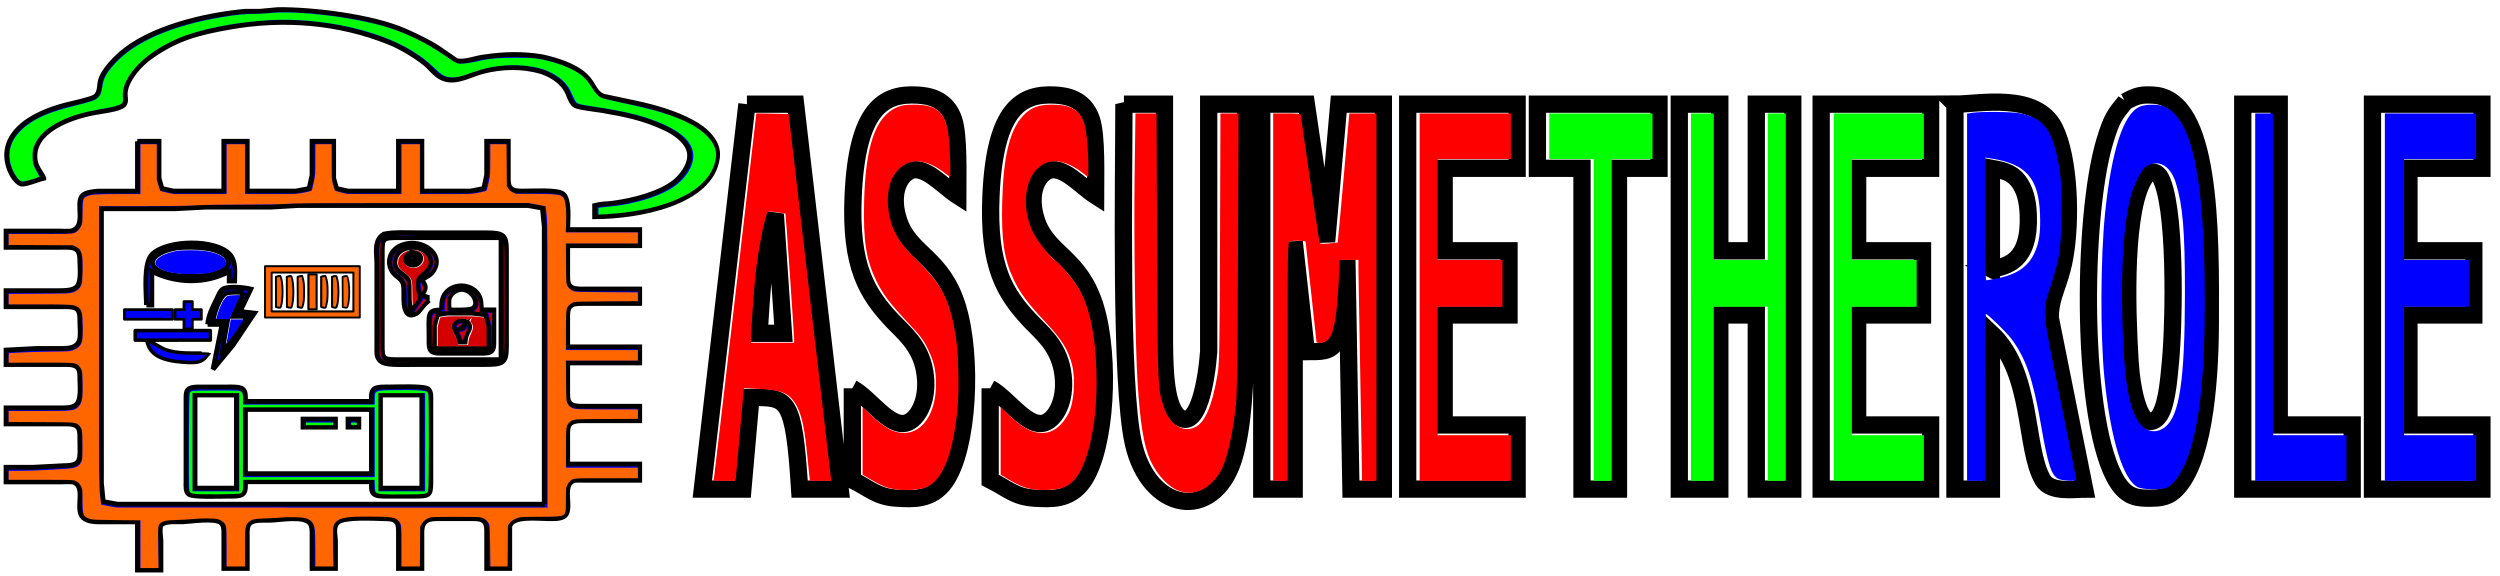 <?xml version="1.0" encoding="UTF-8" standalone="no"?>
<!-- Created with Inkscape (http://www.inkscape.org/) -->

<svg
   width="1390"
   height="320"
   viewBox="0 0 367.771 84.667"
   version="1.1"
   id="svg5"
   inkscape:version="1.1 (ce6663b3b7, 2021-05-25)"
   sodipodi:docname="inkscapeLogoPathsWithColor.svg"
   xmlns:inkscape="http://www.inkscape.org/namespaces/inkscape"
   xmlns:sodipodi="http://sodipodi.sourceforge.net/DTD/sodipodi-0.dtd"
   xmlns:xlink="http://www.w3.org/1999/xlink"
   xmlns="http://www.w3.org/2000/svg"
   xmlns:svg="http://www.w3.org/2000/svg">
  <sodipodi:namedview
     id="namedview7"
     pagecolor="#505050"
     bordercolor="#ffffff"
     borderopacity="1"
     inkscape:pageshadow="0"
     inkscape:pageopacity="0"
     inkscape:pagecheckerboard="1"
     inkscape:document-units="mm"
     showgrid="false"
     units="px"
     fit-margin-top="0"
     fit-margin-left="0"
     fit-margin-right="0"
     fit-margin-bottom="0"
     inkscape:zoom="5.9710504"
     inkscape:cx="150.55977"
     inkscape:cy="183.97098"
     inkscape:window-width="1848"
     inkscape:window-height="1016"
     inkscape:window-x="0"
     inkscape:window-y="0"
     inkscape:window-maximized="1"
     inkscape:current-layer="layer1" />
  <defs
     id="defs2">
    <linearGradient
       id="linearGradient11124"
       inkscape:swatch="solid">
      <stop
         style="stop-color:#000000;stop-opacity:1;"
         offset="0"
         id="stop11122" />
    </linearGradient>
    <linearGradient
       id="linearGradient11118"
       inkscape:swatch="solid">
      <stop
         style="stop-color:#000000;stop-opacity:1;"
         offset="0"
         id="stop11116" />
    </linearGradient>
    <linearGradient
       id="linearGradient11112"
       inkscape:swatch="solid">
      <stop
         style="stop-color:#000000;stop-opacity:1;"
         offset="0"
         id="stop11110" />
    </linearGradient>
    <linearGradient
       id="linearGradient11106"
       inkscape:swatch="solid">
      <stop
         style="stop-color:#000000;stop-opacity:1;"
         offset="0"
         id="stop11104" />
    </linearGradient>
    <linearGradient
       id="linearGradient11100"
       inkscape:swatch="solid">
      <stop
         style="stop-color:#000000;stop-opacity:1;"
         offset="0"
         id="stop11098" />
    </linearGradient>
    <linearGradient
       id="linearGradient11094"
       inkscape:swatch="solid">
      <stop
         style="stop-color:#000000;stop-opacity:1;"
         offset="0"
         id="stop11092" />
    </linearGradient>
    <linearGradient
       id="linearGradient11088"
       inkscape:swatch="solid">
      <stop
         style="stop-color:#000000;stop-opacity:1;"
         offset="0"
         id="stop11086" />
    </linearGradient>
    <linearGradient
       id="linearGradient11002"
       inkscape:swatch="solid">
      <stop
         style="stop-color:#000000;stop-opacity:1;"
         offset="0"
         id="stop11000" />
    </linearGradient>
    <linearGradient
       id="linearGradient10446"
       inkscape:swatch="solid">
      <stop
         style="stop-color:#000000;stop-opacity:1;"
         offset="0"
         id="stop10444" />
    </linearGradient>
    <linearGradient
       id="linearGradient10401"
       inkscape:swatch="solid">
      <stop
         style="stop-color:#000000;stop-opacity:1;"
         offset="0"
         id="stop10399" />
    </linearGradient>
    <linearGradient
       id="linearGradient10319"
       inkscape:swatch="solid">
      <stop
         style="stop-color:#000000;stop-opacity:1;"
         offset="0"
         id="stop10317" />
    </linearGradient>
    <linearGradient
       inkscape:collect="always"
       xlink:href="#linearGradient10319"
       id="linearGradient10321"
       x1="97.125"
       y1="175"
       x2="111.762"
       y2="175"
       gradientUnits="userSpaceOnUse" />
    <linearGradient
       inkscape:collect="always"
       xlink:href="#linearGradient10401"
       id="linearGradient10403"
       x1="69.088"
       y1="174.562"
       x2="95.733"
       y2="174.562"
       gradientUnits="userSpaceOnUse" />
    <linearGradient
       inkscape:collect="always"
       xlink:href="#linearGradient10446"
       id="linearGradient10448"
       x1="75.066"
       y1="192.388"
       x2="116.761"
       y2="192.388"
       gradientUnits="userSpaceOnUse" />
    <linearGradient
       inkscape:collect="always"
       xlink:href="#linearGradient11002"
       id="linearGradient11004"
       x1="190.164"
       y1="162.029"
       x2="193.891"
       y2="162.029"
       gradientUnits="userSpaceOnUse" />
    <linearGradient
       inkscape:collect="always"
       xlink:href="#linearGradient11088"
       id="linearGradient11090"
       x1="147.127"
       y1="162.032"
       x2="199.714"
       y2="162.032"
       gradientUnits="userSpaceOnUse" />
    <linearGradient
       inkscape:collect="always"
       xlink:href="#linearGradient11094"
       id="linearGradient11096"
       x1="184.39"
       y1="162.039"
       x2="187.891"
       y2="162.039"
       gradientUnits="userSpaceOnUse" />
    <linearGradient
       inkscape:collect="always"
       xlink:href="#linearGradient11100"
       id="linearGradient11102"
       x1="178.361"
       y1="162.024"
       x2="181.859"
       y2="162.024"
       gradientUnits="userSpaceOnUse" />
    <linearGradient
       inkscape:collect="always"
       xlink:href="#linearGradient11106"
       id="linearGradient11108"
       x1="171.243"
       y1="162.032"
       x2="175.765"
       y2="162.032"
       gradientUnits="userSpaceOnUse" />
    <linearGradient
       inkscape:collect="always"
       xlink:href="#linearGradient11112"
       id="linearGradient11114"
       x1="165.211"
       y1="162.003"
       x2="168.806"
       y2="162.003"
       gradientUnits="userSpaceOnUse" />
    <linearGradient
       inkscape:collect="always"
       xlink:href="#linearGradient11118"
       id="linearGradient11120"
       x1="159.182"
       y1="162.016"
       x2="162.86"
       y2="162.016"
       gradientUnits="userSpaceOnUse" />
    <linearGradient
       inkscape:collect="always"
       xlink:href="#linearGradient11124"
       id="linearGradient11126"
       x1="153.153"
       y1="162.002"
       x2="156.847"
       y2="162.002"
       gradientUnits="userSpaceOnUse" />
  </defs>
  <g
     inkscape:label="Layer 1"
     inkscape:groupmode="layer"
     id="layer1"
     transform="translate(-2.399,-3.303)">
    <path
       id="Selection"
       fill="none"
       stroke="#000000"
       stroke-width="2.542"
       d="m 127.784,60.423 c 2.719,1.456 5.719,6.31 8.337,4.948 1.55,-0.809 2.976,-3.627 2.296,-7.51 -0.662,-3.789 -3.161,-5.69 -4.669,-7.295 -3.781,-4.018 -6.309,-7.969 -5.844,-18.459 0.573,-12.931 4.514,-15.088 9.422,-14.819 1.61,0.094 4.312,0.458 5.373,3.627 0.781,2.346 0.59,8.252 0.59,11.191 -2.141,-1.362 -4.973,-4.76 -7.144,-3.6 -1.682,0.89 -2.737,3.668 -1.527,7.281 1.658,4.948 6.417,5.272 8.665,12.742 2.212,7.349 1.616,20.657 -1.807,25.578 -1.998,2.859 -4.842,2.602 -7.132,2.481 -2.892,-0.176 -3.858,-1.308 -6.56,-2.683 0,0 0,-13.484 0,-13.484 z m 20.275,0 c 2.719,1.456 5.719,6.31 8.337,4.948 1.55,-0.809 2.976,-3.627 2.296,-7.51 -0.662,-3.789 -3.161,-5.69 -4.669,-7.295 -3.781,-4.018 -6.309,-7.969 -5.844,-18.459 0.572,-12.931 4.514,-15.088 9.422,-14.819 1.61,0.094 4.312,0.458 5.373,3.627 0.781,2.346 0.59,8.252 0.59,11.191 -2.141,-1.362 -4.973,-4.76 -7.144,-3.6 -1.682,0.89 -2.737,3.668 -1.527,7.281 1.658,4.948 6.417,5.272 8.665,12.742 2.212,7.349 1.616,20.657 -1.807,25.578 -1.998,2.859 -4.842,2.602 -7.132,2.481 -2.892,-0.176 -3.858,-1.308 -6.56,-2.683 0,0 0,-13.484 0,-13.484 z M 315.045,18.273 c 1.711,-0.944 2.385,-1.079 4.162,-0.971 8.432,0.485 8.42,19.497 8.349,33.682 -0.048,9.223 -1.061,20.859 -5.367,24.621 -1.079,0.944 -2.433,0.984 -3.578,0.984 -1.7,0 -3.25,-0.067 -4.711,-2.333 -5.421,-8.4 -5.284,-38.846 -1.867,-50.186 1.038,-3.438 1.473,-3.883 3.012,-5.798 z m -202.766,0.351 c 0,0 7.156,0 7.156,0 0,0 6.56,56.631 6.56,56.631 0,0 -5.963,0 -5.963,0 -0.865,-13.74 -1.795,-13.47 -7.156,-13.484 0,0 -1.193,13.484 -1.193,13.484 0,0 -5.963,0 -5.963,0 0,0 6.56,-56.631 6.56,-56.631 z m 55.459,0 c 0,0 5.963,0 5.963,0 0,0 0,35.057 0,35.057 0.036,4.193 0.167,9.924 2.415,11.137 2.517,1.348 3.763,-5.34 4.091,-9.789 0,0 0,-36.406 0,-36.406 0,0 5.421,0 5.421,0 0,0 0,35.057 0,35.057 -0.03,5.528 -0.316,12.621 -1.789,17.246 -2.94,9.223 -12.434,7.767 -14.724,-2.441 -1.968,-8.791 -1.378,-38.725 -1.378,-49.862 z m 20.275,0 c 0,0 6.56,0 6.56,0 0,0 2.982,20.225 2.982,20.225 0,0 1.789,-20.225 1.789,-20.225 0,0 6.56,0 6.56,0 0,0 0,56.631 0,56.631 0,0 -4.771,0 -4.771,0 0,0 -0.596,-33.709 -0.596,-33.709 -0.519,13.983 -1.604,13.457 -5.963,13.484 0,0 -1.789,-16.18 -1.789,-16.18 0,0 0,36.406 0,36.406 0,0 -4.771,0 -4.771,0 0,0 0,-56.631 0,-56.631 z m 21.468,0 c 0,0 16.101,0 16.101,0 0,0 0,9.439 0,9.439 0,0 -10.734,0 -10.734,0 0,0 0,12.135 0,12.135 0,0 9.541,0 9.541,0 0,0 0,9.439 0,9.439 0,0 -9.541,0 -9.541,0 0,0 0,16.18 0,16.18 0,0 10.734,0 10.734,0 0,0 0,9.438 0,9.438 0,0 -16.101,0 -16.101,0 0,0 0,-56.631 0,-56.631 z m 19.083,0 c 0,0 17.89,0 17.89,0 0,0 0,9.439 0,9.439 0,0 -5.963,0 -5.963,0 0,0 0,47.193 0,47.193 0,0 -5.367,0 -5.367,0 0,0 0,-47.193 0,-47.193 0,0 -6.56,0 -6.56,0 0,0 0,-9.439 0,-9.439 z m 20.872,0 c 0,0 5.963,0 5.963,0 0,0 0,21.574 0,21.574 0,0 5.367,0 5.367,0 0,0 0,-21.574 0,-21.574 0,0 5.367,0 5.367,0 0,0 0,56.631 0,56.631 0,0 -5.367,0 -5.367,0 0,0 0,-25.619 0,-25.619 0,0 -5.367,0 -5.367,0 0,0 0,25.619 0,25.619 0,0 -5.963,0 -5.963,0 0,0 0,-56.631 0,-56.631 z m 20.872,0 c 0,0 16.101,0 16.101,0 0,0 0,9.439 0,9.439 0,0 -10.734,0 -10.734,0 0,0 0,12.135 0,12.135 0,0 9.541,0 9.541,0 0,0 0,9.439 0,9.439 0,0 -9.541,0 -9.541,0 0,0 0,16.18 0,16.18 0,0 10.734,0 10.734,0 0,0 0,9.438 0,9.438 0,0 -16.101,0 -16.101,0 0,0 0,-56.631 0,-56.631 z m 19.679,0 c 3.656,0 11.998,-1.82 14.676,3.573 2.153,4.342 2.511,13.47 1.425,19.228 -0.739,3.883 -2.093,5.488 -2.075,8.643 0,0 5.057,25.187 5.057,25.187 -1.479,0 -5.009,0.566 -6.142,-1.335 -2.743,-4.598 -1.407,-15.803 -7.573,-21.587 0,0 0,22.922 0,22.922 0,0 -5.367,0 -5.367,0 0,0 0,-56.631 0,-56.631 z m 42.34,0 c 0,0 5.367,0 5.367,0 0,0 0,47.193 0,47.193 0,0 10.734,0 10.734,0 0,0 0,9.438 0,9.438 0,0 -16.101,0 -16.101,0 0,0 0,-56.631 0,-56.631 z m 19.083,0 c 0,0 16.101,0 16.101,0 0,0 0,9.439 0,9.439 0,0 -10.734,0 -10.734,0 0,0 0,12.135 0,12.135 0,0 9.541,0 9.541,0 0,0 0,9.439 0,9.439 0,0 -9.541,0 -9.541,0 0,0 0,16.18 0,16.18 0,0 10.734,0 10.734,0 0,0 0,9.438 0,9.438 0,0 -16.101,0 -16.101,0 0,0 0,-56.631 0,-56.631 z m -56.056,24.271 c 2.206,-0.418 5.707,-1.038 5.421,-8.036 -0.095,-2.252 -0.567,-3.735 -1.413,-4.868 -1.127,-1.51 -2.737,-1.685 -4.007,-1.928 0,0 0,14.832 0,14.832 z m 22.726,-13.686 c -3.244,4.409 -2.827,19.214 -2.338,27.169 0.256,4.247 1.467,10.544 3.9,8.549 1.455,-1.187 1.789,-5.555 2.063,-8.549 0.537,-5.865 0.865,-23.232 -1.61,-27.169 -0.966,-1.187 -1.855,-0.283 -2.016,0 z M 116.453,34.804 c -1.652,4.854 -2.01,11.542 -2.385,17.529 0,0 3.578,0 3.578,0 0,0 -1.193,-17.529 -1.193,-17.529 z" />
    <path
       id="Selection-4"
       fill="none"
       stroke="#000000"
       stroke-width="0.709"
       d="M 8.844,29.522 C 8.004,29.699 6.052,30.545 5.48,30.361 4.752,30.127 4.064,28.929 3.82,28.301 2.957,26.075 3.359,24.015 5.126,22.222 c 1.713,-1.739 4.449,-2.825 6.896,-3.468 0.847,-0.222 3.861,-0.855 4.367,-1.245 0.821,-0.635 0.519,-1.684 0.866,-2.634 0.429,-1.174 1.782,-2.655 2.759,-3.532 4.362,-3.907 12.465,-5.837 18.49,-6.381 0,0 2.119,0 2.119,0 0,0 2.648,-0.246 2.648,-0.246 5.251,-0.054 13.821,1.035 18.537,3.066 1.557,0.671 3.644,1.673 5.029,2.57 0,0 2.675,1.836 2.675,1.836 1.073,0.402 3.019,-0.428 4.213,-0.522 2.849,-0.425 5.643,-0.489 8.474,0 2.153,0.475 4.777,1.304 6.305,2.757 1.417,1.347 1.279,2.521 2.712,3.043 0,0 4.753,1.006 4.753,1.006 2.849,0.619 5.678,1.436 8.209,2.785 2.018,1.073 4.046,2.903 3.768,5.192 -0.821,6.796 -11.774,8.724 -18.068,8.741 0,0 0,-1.654 0,-1.654 1.17,-0.298 1.525,-0.194 2.648,-0.338 2.932,-0.376 7.071,-1.401 9.245,-3.248 1.306,-1.113 2.529,-3.036 1.917,-4.682 -0.53,-1.415 -2.058,-2.454 -3.482,-3.123 -3.146,-1.474 -5.834,-2.001 -9.269,-2.594 -0.776,-0.132 -3.395,-0.416 -3.893,-0.702 -0.792,-0.458 -0.861,-1.59 -1.502,-2.549 -0.779,-1.162 -2.182,-2.046 -3.609,-2.488 -2.744,-0.789 -5.72,-0.713 -8.474,0 C 71.64,14.254 69.754,15.48 67.9,14.958 66.566,14.583 65.909,13.46 64.937,12.657 63.594,11.554 61.357,10.217 59.688,9.546 52.25,6.544 44.085,5.894 36.12,7.316 c -4.69,0.836 -7.825,1.665 -11.649,4.408 -1.451,1.042 -2.921,2.729 -3.472,4.333 -0.487,1.427 0.233,2.034 -0.408,2.714 -0.583,0.621 -3.358,0.931 -4.332,1.115 -3.668,0.697 -9.104,2.705 -8.71,6.801 0.111,1.16 0.808,1.824 1.295,2.835 z M 22.614,24.089 c 0,0 3.178,0 3.178,0 0,0 0,5.433 0,5.433 0,0 0.424,1.512 0.424,1.512 0,0 1.695,0.378 1.695,0.378 0,0 7.415,0 7.415,0 0,0 0,-7.323 0,-7.323 0,0 3.443,0 3.443,0 0,0 0,7.323 0,7.323 0,0 7.15,0 7.15,0 0,0 1.96,-0.378 1.96,-0.378 0,0 0.424,-1.984 0.424,-1.984 0,0 0,-4.961 0,-4.961 0,0 3.178,0 3.178,0 0,0 0,5.433 0,5.433 0,0 0.424,1.512 0.424,1.512 0,0 1.695,0.378 1.695,0.378 0,0 7.415,0 7.415,0 0,0 0,-7.323 0,-7.323 0,0 3.443,0 3.443,0 0,0 0,7.323 0,7.323 0,0 7.15,0 7.15,0 0,0 1.96,-0.378 1.96,-0.378 0,0 0.424,-1.984 0.424,-1.984 0,0 0,-4.961 0,-4.961 0,0 3.178,0 3.178,0 0,0 0,5.197 0,5.197 0.003,0.472 -0.032,1.176 0.27,1.58 0.418,0.558 1.181,0.534 1.848,0.546 1.274,0.019 5.077,-0.257 5.94,0.411 1.043,0.806 0.681,4.028 0.681,5.259 0,0 10.593,0 10.593,0 0,0 0,2.362 0,2.362 0,0 -10.593,0 -10.593,0 0,0 0,4.488 0,4.488 0.013,0.595 -0.013,1.276 0.612,1.649 0.49,0.291 1.456,0.241 2.036,0.241 0,0 7.945,0 7.945,0 0,0 0,2.126 0,2.126 0,0 -8.474,0 -8.474,0 -0.667,0.012 -1.43,-0.012 -1.848,0.546 -0.326,0.437 -0.27,1.299 -0.27,1.817 0,0 0,4.016 0,4.016 0,0 10.593,0 10.593,0 0,0 0,2.362 0,2.362 0,0 -10.593,0 -10.593,0 0,0 0,4.488 0,4.488 0.013,0.595 -0.013,1.276 0.612,1.649 0.49,0.291 1.456,0.241 2.036,0.241 0,0 7.945,0 7.945,0 0,0 0,2.126 0,2.126 0,0 -8.209,0 -8.209,0 -0.715,0.009 -1.655,-0.019 -2.113,0.574 -0.328,0.428 -0.27,1.278 -0.27,1.788 0,0 0,4.016 0,4.016 0,0 10.593,0 10.593,0 0,0 0,2.386 0,2.386 0,0 -8.209,0 -8.209,0 -0.35,-0.021 -0.985,-0.028 -1.308,0 -2.161,0.576 -0.265,4.16 -1.499,5.235 -0.559,0.487 -1.756,0.411 -2.489,0.411 -1.475,0.003 -5.31,-0.501 -5.614,1.191 0,0 0,6.133 0,6.133 0,0 -3.39,0 -3.39,0 0,0 0,-5.197 0,-5.197 -0.003,-0.472 0.032,-1.176 -0.27,-1.58 -0.418,-0.558 -1.181,-0.534 -1.848,-0.546 0,0 -5.032,0 -5.032,0 -0.614,0.012 -1.271,0.003 -1.772,0.378 -0.712,0.536 -0.609,1.469 -0.612,2.221 0,0 0,4.725 0,4.725 0,0 -3.443,0 -3.443,0 0,0 0,-5.197 0,-5.197 -0.003,-0.472 0.032,-1.176 -0.27,-1.58 -0.418,-0.558 -1.181,-0.534 -1.848,-0.546 -1.438,-0.024 -5.868,-0.312 -6.798,0.546 -0.752,0.692 -0.365,1.862 -0.352,2.762 0,0 0,4.016 0,4.016 0,0 -3.443,0 -3.443,0 0,0 0,-4.725 0,-4.725 0,-0.555 0.05,-1.37 -0.27,-1.854 -0.855,-1.29 -4.557,-0.51 -6.085,-0.508 -0.781,0.003 -2.166,-0.102 -2.754,0.411 -0.514,0.449 -0.421,1.354 -0.424,1.951 0,0 0,4.725 0,4.725 0,0 -3.443,0 -3.443,0 0,0 0,-5.197 0,-5.197 -0.011,-0.506 0.011,-1.127 -0.424,-1.512 -0.879,-0.784 -4.444,-0.198 -5.667,-0.151 -0.861,0.033 -2.664,-0.196 -3.167,0.555 -0.241,0.404 -0.019,1.739 0,2.289 0,0 0,4.252 0,4.252 0,0 -3.453,0 -3.453,0 0,0 0,-7.087 0,-7.087 0,0 -5.561,0 -5.561,0 -0.824,-0.014 -1.848,-0.066 -2.452,-0.647 -1.274,-1.217 0.614,-4.661 -1.536,-5.235 -0.358,-0.038 -1.176,-0.024 -1.573,0 0,0 -8.209,0 -8.209,0 0,0 0,-2.15 0,-2.15 0,0 3.972,0 3.972,0 0,0 4.502,-0.236 4.502,-0.236 2.757,-0.017 2.407,-0.848 2.383,-4.016 -0.005,-0.555 0.05,-1.325 -0.424,-1.748 -0.508,-0.454 -1.552,-0.376 -2.224,-0.378 0,0 -8.209,0 -8.209,0 0,0 0,-2.362 0,-2.362 0,0 7.945,0 7.945,0 0.744,-0.005 1.692,0.038 2.301,-0.411 0.884,-0.65 0.62,-2.856 0.612,-3.841 -0.005,-0.555 0.05,-1.325 -0.424,-1.748 -0.508,-0.454 -1.552,-0.376 -2.224,-0.378 0,0 -8.209,0 -8.209,0 0,0 0,-2.126 0,-2.126 0,0 4.502,-0.236 4.502,-0.236 0,0 3.972,0 3.972,0 2.995,-0.05 2.399,-1.888 2.383,-4.016 -0.005,-0.555 0.05,-1.325 -0.424,-1.748 -0.508,-0.454 -1.552,-0.376 -2.224,-0.378 0,0 -8.209,0 -8.209,0 0,0 0,-2.362 0,-2.362 0,0 7.945,0 7.945,0 0.731,-0.009 1.697,-0.012 2.301,-0.437 0.895,-0.635 0.625,-2.842 0.612,-3.815 -0.011,-0.56 0.011,-1.318 -0.461,-1.748 -0.503,-0.458 -1.517,-0.376 -2.187,-0.378 0,0 -8.209,0 -8.209,0 0,0 0,-2.386 0,-2.386 0,0 7.945,0 7.945,0 0.41,0.024 1.21,0.038 1.584,0 2.495,-0.631 0.53,-4.139 1.753,-5.273 0.461,-0.428 1.584,-0.548 2.224,-0.6 0,0 5.826,0 5.826,0 0,0 0,-7.333 0,-7.333 z M 82.463,77.478 c 0,0 0,-33.782 0,-33.782 0,0 0,-7.087 0,-7.087 0,0 -0.27,-2.693 -0.27,-2.693 0,0 -2.113,-0.378 -2.113,-0.378 0,0 -33.897,0 -33.897,0 0,0 -3.972,0.236 -3.972,0.236 0,0 -9.533,0 -9.533,0 0,0 -4.502,0.236 -4.502,0.236 0,0 -10.857,0 -10.857,0 0,0 0,33.309 0,33.309 0,0 0,7.087 0,7.087 0,0 0.27,2.693 0.27,2.693 0,0 2.113,0.378 2.113,0.378 0,0 62.762,0 62.762,0 z M 58.91,37.729 c 1.422,-0.314 3.745,-0.175 5.28,-0.175 0,0 9.798,0 9.798,0 2.545,0.012 2.908,0.376 2.913,2.599 0,0 0,14.174 0,14.174 -0.005,2.433 -0.546,2.594 -3.178,2.599 0,0 -10.593,0 -10.593,0 -1.075,0 -3.607,0.13 -4.462,-0.309 -0.972,-0.498 -0.832,-1.427 -0.834,-2.289 0,0 0,-12.284 0,-12.284 0,-1.453 -0.503,-3.454 1.075,-4.314 z m 17.197,0.534 c 0,0 -15.095,0 -15.095,0 -2.288,0.005 -2.378,0.085 -2.383,2.126 0,0 0,13.702 0,13.702 0.005,2.041 0.095,2.121 2.383,2.126 0,0 15.095,0 15.095,0 0,0 0,-17.954 0,-17.954 z m -52.169,9.922 c 0,-1.838 -0.508,-6.199 0.869,-7.496 2.217,-2.126 9.239,-2.254 11.366,0 0.99,1.073 0.741,2.651 0.741,3.952 0,0 -0.794,0 -0.794,0 0,0 0,-1.417 0,-1.417 -3.488,1.921 -7.873,1.774 -11.387,0 0,0 0,4.961 0,4.961 0,0 -0.794,0 -0.794,0 z m 41.311,-0.472 c -0.813,0.699 -1.088,1.432 -1.626,1.722 -1.991,1.077 -1.814,-2.069 -1.817,-2.903 0,-0.465 0.032,-1.205 -0.159,-1.63 -0.302,-0.673 -0.98,-0.902 -1.427,-1.491 -1.009,-1.316 -0.569,-3.22 1.067,-3.955 0.373,-0.168 0.898,-0.309 1.313,-0.352 2.375,-0.253 4.931,1.684 3.662,3.879 -0.426,0.739 -1.03,1.047 -1.809,1.422 0.681,1.165 0.681,1.198 0,2.362 0,0 0.794,0.236 0.794,0.236 0,0 0,0.709 0,0.709 z m -36.81,-7.956 c -0.644,0.13 -1.245,0.272 -1.854,0.508 -1.523,0.591 -2.661,1.859 -0.779,2.863 1.189,0.633 2.86,0.801 4.221,0.806 1.645,0.007 3.247,-0.014 4.761,-0.69 0.734,-0.326 1.435,-0.843 1.155,-1.663 -0.702,-2.069 -5.604,-2.008 -7.505,-1.824 z m 35.75,7.484 c -0.23,-0.508 -0.487,-2.495 -0.225,-2.984 0.312,-0.581 2.36,-1.41 1.618,-3.154 -0.855,-2.013 -4.473,-1.817 -5.016,0.232 -0.503,1.895 1.459,2.249 1.875,3.121 0.363,0.756 -0.074,3.109 0.424,4.675 0,0 1.324,-1.89 1.324,-1.89 z m -1.311,-6.832 c 2.026,0.094 1.586,1.663 0.503,1.88 -1.041,0.208 -2.328,-1.103 -0.503,-1.88 z m 0.781,0.69 c 0,0 -1.059,-0.236 -1.059,-0.236 0,0 0,0.945 0,0.945 0,0 1.059,-0.236 1.059,-0.236 0,0 0,-0.472 0,-0.472 z m -21.98,1.654 c 0,0 13.241,0 13.241,0 0,0 0,6.851 0,6.851 0,0 -13.241,0 -13.241,0 0,0 0,-6.851 0,-6.851 z m 12.976,0.236 c 0,0 -12.711,0 -12.711,0 0,0 0,6.378 0,6.378 0,0 12.711,0 12.711,0 0,0 0,-6.378 0,-6.378 z m -11.387,0.945 c 0.416,0.935 0.416,3.553 0,4.488 0,0 0,-4.488 0,-4.488 z m 1.589,0 c 0.416,0.935 0.416,3.553 0,4.488 0,0 0,-4.488 0,-4.488 z m 1.589,0 c 0.416,0.935 0.416,3.553 0,4.488 0,0 0,-4.488 0,-4.488 z m 1.589,0 c 0,0 0.53,0 0.53,0 0,0 0,4.488 0,4.488 0,0 -0.53,0 -0.53,0 0,0 0,-4.488 0,-4.488 z m 1.854,0 c 0.416,0.935 0.416,3.553 0,4.488 0,0 0,-4.488 0,-4.488 z m 1.589,0 c 0.416,0.935 0.416,3.553 0,4.488 0,0 0,-4.488 0,-4.488 z m 1.589,0 c 0.416,0.935 0.416,3.553 0,4.488 0,0 0,-4.488 0,-4.488 z M 67.368,48.893 c 0.011,-0.935 -0.026,-1.791 0.665,-2.573 1.213,-1.375 3.62,-1.257 4.671,0.22 0.516,0.728 0.482,1.531 0.49,2.353 0,0 1.854,0 1.854,0 0,0 0,4.488 0,4.488 -0.003,0.43 0.04,1.162 -0.27,1.512 -0.358,0.402 -1.067,0.369 -1.584,0.378 0,0 -5.826,0 -5.826,0 -0.516,-0.009 -1.226,0.024 -1.584,-0.378 -0.331,-0.376 -0.27,-1.278 -0.27,-1.748 -0.008,-3.853 -0.344,-4.184 1.854,-4.252 z m -34.426,2.126 c 0.169,-1.476 0.712,-2.447 1.359,-3.78 0.215,-0.442 0.442,-1.129 0.895,-1.415 0.771,-0.48 3.22,-0.227 4.102,0 0,0 -1.589,3.305 -1.589,3.305 0,0 2.119,0.236 2.119,0.236 0,0 -3.165,4.725 -3.165,4.725 0,0 -2.926,3.544 -2.926,3.544 0,0 1.324,-6.615 1.324,-6.615 0,0 -2.119,0 -2.119,0 z M 68.47,48.893 c 0.689,0 3,0.118 3.506,-0.241 1.327,-0.945 -0.943,-3.973 -2.937,-2.256 -0.294,0.255 -0.429,0.498 -0.569,0.848 -0.066,0.366 -0.042,1.238 0,1.649 z M 38.238,46.295 c -0.572,0 -2.087,-0.057 -2.545,0.135 -1.017,0.428 -1.859,3.156 -1.957,4.118 0,0 2.119,0 2.119,0 0,0 -0.794,4.488 -0.794,4.488 0.982,-0.858 3.212,-4.04 3.707,-5.197 0,0 -2.119,0 -2.119,0 0,0 1.589,-3.544 1.589,-3.544 z m -8.474,1.654 c 0,0 0.53,0 0.53,0 0,0 0,1.181 0,1.181 0,0 1.324,0 1.324,0 0,0 0,0.709 0,0.709 0,0 -1.324,0 -1.324,0 0,0 0,1.417 0,1.417 0,0 -0.53,0 -0.53,0 0,0 0,-1.417 0,-1.417 0,0 -1.324,0 -1.324,0 0,0 0,-0.709 0,-0.709 0,0 1.324,0 1.324,0 0,0 0,-1.181 0,-1.181 z m -8.739,1.181 c 0,0 6.356,0 6.356,0 0,0 0,0.709 0,0.709 0,0 -6.356,0 -6.356,0 0,0 0,-0.709 0,-0.709 z m 53.228,5.433 c 0,0 0,-3.307 0,-3.307 0,0 -0.424,-1.649 -0.424,-1.649 0,0 -1.96,-0.241 -1.96,-0.241 0,0 -3.707,0 -3.707,0 0,0 -1.43,0.241 -1.43,0.241 0,0 -0.424,1.649 -0.424,1.649 0,0 0,3.307 0,3.307 0,0 7.944,0 7.944,0 z m -4.237,-0.945 c -0.252,-1.415 -1.054,-1.85 -0.826,-2.537 0.286,-0.865 2.137,-0.824 2.296,0.196 0.101,0.669 -0.543,0.839 -0.675,2.341 0,0 -0.794,0 -0.794,0 z m 0.794,-2.599 c 0,0 -1.059,0.709 -1.059,0.709 0.76,-0.13 0.76,-0.069 1.059,-0.709 z m -48.197,1.181 c 0,0 10.328,0 10.328,0 0,0 0,0.709 0,0.709 0,0 -10.328,0 -10.328,0 0,0 0,-0.709 0,-0.709 z m 1.854,1.654 c 0,0 1.856,1.03 1.856,1.03 1.862,0.747 4.099,0.624 6.088,0.624 -0.641,0.735 -1.38,0.737 -2.383,0.687 -2.028,-0.102 -4.891,-0.359 -5.561,-2.341 z m 14.035,20.316 c -0.003,0.543 0.111,1.479 -0.416,1.85 -0.479,0.335 -1.634,0.276 -2.232,0.276 -1.03,0.003 -5.024,0.18 -5.675,-0.276 -0.524,-0.371 -0.416,-1.306 -0.416,-1.85 0,0 0,-12.284 0,-12.284 0.008,-0.376 -0.019,-0.933 0.262,-1.243 0.395,-0.437 1.287,-0.404 1.856,-0.411 0,0 3.972,0 3.972,0 0.598,0 1.753,-0.059 2.232,0.276 0.527,0.371 0.413,1.306 0.416,1.85 0,0 18.537,0 18.537,0 0.003,-0.543 -0.111,-1.479 0.416,-1.85 0.479,-0.335 1.634,-0.276 2.232,-0.276 1.03,-0.002 5.024,-0.18 5.675,0.276 0.524,0.371 0.416,1.306 0.416,1.85 0,0 0,12.048 0,12.048 -0.013,1.819 -0.291,1.88 -2.383,1.89 0,0 -4.237,0 -4.237,0 -0.569,-0.007 -1.462,0.026 -1.856,-0.411 -0.331,-0.364 -0.26,-1.254 -0.262,-1.715 0,0 -18.537,0 -18.537,0 z M 37.179,61.414 c 0,0 -6.091,0 -6.091,0 0,0 0,13.702 0,13.702 0,0 6.091,0 6.091,0 0,0 0,-13.702 0,-13.702 z m 27.276,0 c 0,0 -6.091,0 -6.091,0 0,0 0,13.702 0,13.702 0,0 6.091,0 6.091,0 0,0 0,-13.702 0,-13.702 z m -7.415,2.126 c 0,0 -18.537,0 -18.537,0 0,0 0,9.449 0,9.449 0,0 18.537,0 18.537,0 0,0 0,-9.449 0,-9.449 z m -10.063,1.417 c 0,0 4.767,0 4.767,0 0,0 0,1.181 0,1.181 0,0 -4.767,0 -4.767,0 0,0 0,-1.181 0,-1.181 z m 6.62,0 c 0,0 1.589,0 1.589,0 0,0 0,1.181 0,1.181 0,0 -1.589,0 -1.589,0 0,0 0,-1.181 0,-1.181 z"
       style="fill:#0000ff" />
    <path
       style="fill:#ff0000;stroke:none;stroke-width:0.544;stroke-linecap:butt;stroke-linejoin:round;stroke-miterlimit:4;stroke-dasharray:none;paint-order:fill markers stroke"
       d="m 396.382,265.081 c 0.188,-1.008 5.549,-46.901 11.913,-101.985 l 11.57,-100.152 8.973,0.184 8.973,0.184 11.455,98.968 c 6.3,54.432 11.629,100.243 11.84,101.801 l 0.385,2.832 h -5.944 -5.944 l -0.33,-2.832 c -0.182,-1.558 -0.812,-7.665 -1.402,-13.572 -1.66,-16.636 -3.751,-23.911 -8.391,-29.196 -3.08,-3.508 -7.527,-4.867 -17.745,-5.422 l -8.674,-0.472 -0.4,3.254 c -0.22,1.79 -1.173,12.401 -2.118,23.581 -0.945,11.18 -1.872,21.301 -2.06,22.493 l -0.342,2.166 h -6.051 -6.051 z m 44.476,-76.424 c 0,-2.439 -4.664,-69.921 -4.843,-70.068 -0.085,-0.07 -2.255,-0.426 -4.82,-0.791 -3.281,-0.466 -4.801,-0.45 -5.123,0.054 -1.476,2.315 -5.148,20.976 -6.513,33.098 -0.843,7.491 -2.681,32.435 -2.688,36.488 l -0.005,2.832 h 11.996 11.996 z"
       id="path6042"
       transform="matrix(0.265,0,0,0.265,2.399,3.303)" />
    <path
       style="fill:#ff0000;stroke:none;stroke-width:0.544;stroke-linecap:butt;stroke-linejoin:round;stroke-miterlimit:4;stroke-dasharray:none;paint-order:fill markers stroke"
       d="m 496.328,271.547 c -4.354,-0.777 -6.812,-1.792 -12.789,-5.283 l -4.693,-2.741 v -18.775 -18.775 l 3.499,3.369 c 8.466,8.15 13.546,11.01 19.558,11.01 10.267,0 17.601,-11.024 17.673,-26.564 0.038,-8.219 -0.952,-12.689 -4.396,-19.849 -2.461,-5.117 -4.079,-7.271 -11.011,-14.662 -10.341,-11.025 -14.002,-15.863 -17.653,-23.326 -5.73,-11.714 -7.354,-22.154 -6.823,-43.882 0.762,-31.238 6.294,-47.261 18.118,-52.479 2.583,-1.14 4.616,-1.462 9.33,-1.479 13.649,-0.05 18.191,4.378 19.641,19.148 0.393,4.004 0.715,10.387 0.715,14.184 v 6.904 l -3.52,-2.658 c -11.714,-8.845 -21.697,-8.13 -27.955,2 -4.54,7.349 -4.142,21.4 0.89,31.445 2.659,5.308 5.254,8.504 13.926,17.154 12.303,12.272 16.394,20.598 19.677,40.039 1.487,8.81 2.022,29.756 1.03,40.329 -2.371,25.25 -8.08,39.664 -17.345,43.787 -3.454,1.537 -12.364,2.088 -17.871,1.106 z"
       id="path6081"
       transform="matrix(0.265,0,0,0.265,2.399,3.303)" />
    <path
       style="fill:#ff0000;stroke:none;stroke-width:0.544;stroke-linecap:butt;stroke-linejoin:round;stroke-miterlimit:4;stroke-dasharray:none;paint-order:fill markers stroke"
       d="m 572.896,271.536 c -4.203,-0.747 -8.035,-2.357 -13.475,-5.661 l -3.933,-2.389 v -18.756 -18.756 l 3.499,3.369 c 8.466,8.15 13.546,11.01 19.558,11.01 5.887,0 10.923,-3.742 14.657,-10.891 2.982,-5.708 3.947,-19.023 1.948,-26.858 -2.153,-8.438 -5.606,-14 -14.694,-23.67 -9.842,-10.473 -14.17,-16.264 -17.673,-23.648 -5.385,-11.35 -6.974,-22.03 -6.427,-43.215 0.657,-25.443 4.16,-39.88 11.612,-47.846 4.186,-4.475 8.357,-6.084 15.845,-6.112 9.691,-0.036 14.595,2.354 17.367,8.464 1.735,3.824 2.954,14.235 2.958,25.251 l 0.002,6.519 -3.52,-2.658 c -5.168,-3.902 -10.506,-6.153 -14.678,-6.191 -14.894,-0.134 -21.511,21.543 -12.2,39.964 2.319,4.588 10.017,14.215 12.376,15.478 2.129,1.14 10.633,11.36 13.044,15.677 5.703,10.213 8.877,25.221 9.455,44.712 0.547,18.428 -1.041,33.373 -4.913,46.247 -3.201,10.642 -7.042,16.276 -12.862,18.867 -3.469,1.544 -12.365,2.087 -17.944,1.095 z"
       id="path6120"
       transform="matrix(0.265,0,0,0.265,2.399,3.303)" />
    <path
       style="fill:#ff0000;stroke:none;stroke-width:0.544;stroke-linecap:butt;stroke-linejoin:round;stroke-miterlimit:4;stroke-dasharray:none;paint-order:fill markers stroke"
       d="m 654.497,272.523 c -5.859,-2.146 -12.189,-8.868 -15.821,-16.8 -3.696,-8.073 -5.723,-20.398 -7.203,-43.792 -1.245,-19.687 -2.091,-80.021 -1.613,-115.13 l 0.46,-33.822 h 5.857 5.857 l 0.294,73.476 c 0.312,77.857 0.349,78.809 3.51,88.858 3.151,10.018 10.187,14.95 17.168,12.033 5.793,-2.42 9.78,-11.53 12.884,-29.439 1.029,-5.936 1.175,-13.969 1.381,-75.784 l 0.23,-69.144 h 5.015 5.015 l -0.278,76.475 c -0.188,51.645 -0.531,78.964 -1.058,84.14 -1.813,17.811 -5.238,32.626 -8.933,38.635 -5.779,9.4 -14.473,13.331 -22.765,10.294 z"
       id="path6159"
       transform="matrix(0.265,0,0,0.265,2.399,3.303)" />
    <path
       style="fill:#ff0000;stroke:none;stroke-width:0.544;stroke-linecap:butt;stroke-linejoin:round;stroke-miterlimit:4;stroke-dasharray:none;paint-order:fill markers stroke"
       d="M 706.772,164.947 V 62.98 h 7.664 c 5.332,0 7.664,0.233 7.664,0.767 0,1.048 9.909,68.512 10.331,70.338 0.32,1.384 0.592,1.44 5.166,1.074 2.656,-0.213 4.897,-0.438 4.98,-0.501 0.083,-0.063 1.572,-16.216 3.309,-35.896 l 3.158,-35.782 h 7.521 7.521 V 164.947 266.914 h -3.999 -3.999 l -0.013,-4.832 c -0.007,-2.657 -0.451,-27.624 -0.986,-55.482 -0.535,-27.858 -0.979,-53.275 -0.987,-56.482 l -0.014,-5.831 h -5.227 -5.227 l -0.441,10.497 c -0.83,19.766 -2.682,30.508 -5.799,33.625 -2.051,2.051 -6.632,2.71 -6.632,0.955 0,-0.5 -1.35,-12.987 -2.999,-27.748 -1.649,-14.761 -2.999,-27.098 -2.999,-27.415 0,-0.652 -7.325,-0.792 -8.943,-0.172 -0.951,0.365 -1.054,6.857 -1.054,66.645 v 66.241 h -3.999 -3.999 z"
       id="path6198"
       transform="matrix(0.265,0,0,0.265,2.399,3.303)" />
    <path
       style="fill:#ff0000;stroke:none;stroke-width:0.544;stroke-linecap:butt;stroke-linejoin:round;stroke-miterlimit:4;stroke-dasharray:none;paint-order:fill markers stroke"
       d="M 788.08,164.947 V 62.98 h 25.325 25.325 v 12.663 12.663 h -20.327 -20.327 v 27.991 27.991 h 17.994 17.994 v 12.996 12.996 h -17.994 -17.994 v 35.655 35.655 h 20.327 20.327 v 12.663 12.663 h -25.325 -25.325 z"
       id="path6237"
       transform="matrix(0.265,0,0,0.265,2.399,3.303)" />
    <path
       style="fill:#00ff00;stroke:none;stroke-width:0.544;stroke-linecap:butt;stroke-linejoin:round;stroke-miterlimit:4;stroke-dasharray:none;paint-order:fill markers stroke"
       d="M 884.715,177.609 V 88.305 H 872.386 860.056 V 75.642 62.98 h 28.657 28.657 v 12.663 12.663 h -11.33 -11.33 v 89.305 89.305 h -4.998 -4.998 z"
       id="path6276"
       transform="matrix(0.265,0,0,0.265,2.399,3.303)" />
    <path
       style="fill:#00ff00;stroke:none;stroke-width:0.544;stroke-linecap:butt;stroke-linejoin:round;stroke-miterlimit:4;stroke-dasharray:none;paint-order:fill markers stroke"
       d="M 938.698,164.947 V 62.98 h 6.331 6.331 v 40.654 40.654 h 14.995 14.995 V 103.633 62.98 h 4.998 4.998 V 164.947 266.914 h -4.998 -4.998 V 218.596 170.279 H 966.356 951.36 v 48.318 48.318 h -6.331 -6.331 z"
       id="path6352"
       transform="matrix(0.265,0,0,0.265,2.399,3.303)" />
    <path
       style="fill:#00ff00;stroke:none;stroke-width:0.544;stroke-linecap:butt;stroke-linejoin:round;stroke-miterlimit:4;stroke-dasharray:none;paint-order:fill markers stroke"
       d="M 1018.006,164.947 V 62.98 h 24.992 24.992 v 12.663 12.663 h -19.994 -19.994 v 27.991 27.991 h 17.994 17.994 v 12.996 12.996 h -17.994 -17.994 v 35.655 35.655 h 19.994 19.994 v 12.663 12.663 h -24.992 -24.992 z"
       id="path6391"
       transform="matrix(0.265,0,0,0.265,2.399,3.303)" />
    <path
       style="fill:#0000ff;stroke:none;stroke-width:0.544;stroke-linecap:butt;stroke-linejoin:round;stroke-miterlimit:4;stroke-dasharray:none;paint-order:fill markers stroke"
       d="M 1091.982,165.005 V 63.097 l 2.67,-0.451 c 4.755,-0.803 22.791,-0.613 26.927,0.285 11.607,2.518 16.256,7.498 19.748,21.152 2.661,10.406 3.467,20.017 3.09,36.879 -0.394,17.662 -1.148,22.502 -5.744,36.906 -5.129,16.073 -5.494,11.397 4.905,62.951 4.978,24.681 9.051,45.15 9.051,45.485 0,0.962 -7.132,0.711 -9.646,-0.339 -4.15,-1.734 -6.069,-7.542 -10.019,-30.324 -4.353,-25.108 -8.402,-36.864 -16.358,-47.487 -2.815,-3.759 -13.194,-13.877 -14.235,-13.877 -0.216,0 -0.393,20.843 -0.393,46.318 v 46.318 h -4.998 -4.998 z m 16.103,-10.33 c 11.179,-2.151 17.538,-6.34 21.163,-13.942 2.724,-5.712 3.602,-11.609 3.224,-21.656 -0.76,-20.217 -7.764,-28.182 -27.366,-31.122 l -3.127,-0.469 v 34.065 c 0,20.075 0.25,34.065 0.608,34.065 0.334,0 2.808,-0.423 5.498,-0.941 z"
       id="path6430"
       transform="matrix(0.265,0,0,0.265,2.399,3.303)" />
    <path
       style="fill:#0000ff;stroke:none;stroke-width:0.544;stroke-linecap:butt;stroke-linejoin:round;stroke-miterlimit:4;stroke-dasharray:none;paint-order:fill markers stroke"
       d="m 1186.809,270.493 c -8.191,-4.039 -15.194,-26.872 -18.574,-60.561 -2.369,-23.617 -2.203,-66.663 0.353,-91.618 3.562,-34.769 10.184,-55.1 19.252,-59.11 3.325,-1.47 11.148,-1.41 14.162,0.109 15.393,7.758 21.929,40.255 21.915,108.966 -0.01,37.215 -2.368,62.045 -7.622,80.174 -3.164,10.917 -8.347,19.712 -13.05,22.144 -2.679,1.385 -13.555,1.317 -16.436,-0.104 z m 15.137,-33.46 c 7.974,-6.268 10.925,-26.197 10.97,-74.086 0.032,-34.652 -1.143,-48.87 -5.078,-61.462 -3.081,-9.859 -9.835,-13.409 -16.812,-8.837 -2.301,1.508 -6.719,10.544 -8.383,17.149 -4.26,16.903 -5.684,45.65 -3.987,80.475 1.11,22.779 3.194,34.458 7.551,42.328 3.866,6.982 10.219,8.772 15.739,4.433 z"
       id="path6506"
       transform="matrix(0.265,0,0,0.265,2.399,3.303)" />
    <path
       style="fill:#0000ff;stroke:none;stroke-width:0.544;stroke-linecap:butt;stroke-linejoin:round;stroke-miterlimit:4;stroke-dasharray:none;paint-order:fill markers stroke"
       d="M 1251.93,164.947 V 62.98 h 4.998 4.998 v 89.305 89.305 h 20.327 20.327 v 12.663 12.663 h -25.325 -25.325 z"
       id="path6545"
       transform="matrix(0.265,0,0,0.265,2.399,3.303)" />
    <path
       style="fill:#0000ff;stroke:none;stroke-width:0.544;stroke-linecap:butt;stroke-linejoin:round;stroke-miterlimit:4;stroke-dasharray:none;paint-order:fill markers stroke"
       d="M 1323.907,164.947 V 62.98 h 25.325 25.325 v 12.663 12.663 h -19.994 -19.994 v 27.991 27.991 h 17.994 17.994 v 12.996 12.996 h -17.994 -17.994 v 35.655 35.655 h 19.994 19.994 v 12.663 12.663 h -25.325 -25.325 z"
       id="path6584"
       transform="matrix(0.265,0,0,0.265,2.399,3.303)" />
    <path
       style="fill:#00ff00;stroke:none;stroke-width:0.238;stroke-linecap:butt;stroke-linejoin:round;stroke-miterlimit:4;stroke-dasharray:none;paint-order:fill markers stroke"
       d="m 332.247,117.258 v -1.876 l 0.948,-0.169 c 0.521,-0.093 2.619,-0.309 4.661,-0.481 11.901,-0.998 25.448,-4.792 33.569,-9.402 8.956,-5.084 14.412,-13.553 13.283,-20.619 -1.101,-6.893 -7.882,-12.582 -20.971,-17.596 -8.588,-3.289 -18.561,-5.63 -33.148,-7.781 -8.134,-1.199 -9.741,-1.587 -10.695,-2.583 -0.425,-0.443 -1.421,-2.275 -2.215,-4.069 -1.683,-3.808 -2.75,-5.457 -4.886,-7.555 -2.783,-2.733 -7.523,-5.507 -11.517,-6.74 -5.662,-1.748 -13.606,-2.565 -20.312,-2.089 -7.197,0.51 -12.236,1.583 -19.267,4.101 -6.133,2.196 -8.418,2.711 -11.244,2.535 -3.565,-0.222 -4.971,-1.017 -9.609,-5.43 -4.072,-3.874 -6.488,-5.744 -11.523,-8.917 C 210.29,16.591 177.956,9.568 149.285,11.205 130.284,12.289 110.181,16.346 98.568,21.438 87.486,26.299 78.646,32.684 73.451,39.579 c -3.923,5.208 -5.588,9.69 -5.24,14.103 0.235,2.978 -0.054,3.674 -1.843,4.442 -1.997,0.856 -4.202,1.369 -10.826,2.52 -9.374,1.628 -15.513,3.442 -21.719,6.417 -7.927,3.8 -13.037,8.702 -15.046,14.434 -0.529,1.511 -0.668,2.546 -0.682,5.103 -0.021,3.83 0.419,5.417 2.484,8.961 0.772,1.325 1.313,2.495 1.201,2.599 -0.435,0.404 -6.99,2.352 -8.415,2.5 -1.236,0.129 -1.663,0.044 -2.388,-0.472 C 9.679,99.262 7.423,95.691 6.514,93.125 3.09,83.448 6.672,74.928 17.057,68.048 c 5.535,-3.667 12.418,-6.329 23.617,-9.135 10.309,-2.583 12.044,-3.17 13.594,-4.598 1.514,-1.396 2.018,-2.674 2.59,-6.581 0.646,-4.404 2.142,-7.116 6.765,-12.261 C 74.636,23.217 95.8,14.021 123.481,9.465 c 7.566,-1.245 12.465,-1.737 17.311,-1.737 2.385,-1.945e-4 6.452,-0.214 9.039,-0.474 15.151,-1.527 45.861,2.115 64.329,7.628 10.676,3.187 21.837,8.554 31.691,15.239 8.262,5.605 7.785,5.386 11.316,5.198 1.721,-0.091 4.469,-0.523 6.706,-1.052 7.197,-1.703 12.027,-2.18 22.16,-2.187 7.294,-0.005 9.675,0.095 12.336,0.517 6.538,1.037 13.814,3.276 18.863,5.804 5.467,2.738 8.335,5.299 11.217,10.015 1.971,3.225 3.518,4.937 5.259,5.819 0.843,0.427 4.727,1.393 10.508,2.613 20.44,4.312 30.025,7.26 39.057,12.012 9.552,5.026 14.804,11.7 14.187,18.03 -1.232,12.636 -13.342,22.561 -34.16,27.994 -8.483,2.214 -16.917,3.44 -28.064,4.08 l -2.989,0.172 z"
       id="path6623"
       transform="matrix(0.265,0,0,0.265,2.399,3.303)" />
    <path
       style="fill:#00ff00;stroke:none;stroke-width:0.238;stroke-linecap:butt;stroke-linejoin:round;stroke-miterlimit:4;stroke-dasharray:none;paint-order:fill markers stroke"
       d="m 108.517,274.198 c -2.569,-0.346 -3.028,-0.616 -3.403,-2.006 -0.473,-1.757 -0.269,-53.301 0.214,-54.145 0.199,-0.348 0.79,-0.771 1.312,-0.94 1.168,-0.377 25.05,-0.474 26.297,-0.106 1.614,0.476 2.03,1.461 2.004,4.739 l -0.024,2.917 h 36.56 36.56 v -2.751 c 0,-5.286 -0.3,-5.155 12.246,-5.336 9.286,-0.133 15.422,0.156 16.592,0.783 0.302,0.162 0.694,0.71 0.871,1.218 0.475,1.364 0.42,52.502 -0.059,53.9 -0.631,1.845 -0.834,1.876 -13.031,1.993 -11.893,0.114 -14.851,-0.092 -15.865,-1.105 -0.528,-0.528 -0.622,-1.029 -0.707,-3.808 l -0.099,-3.2 H 171.446 134.906 l 0.038,2.7 c 0.045,3.235 -0.346,4.4 -1.65,4.916 -1.134,0.449 -21.728,0.641 -24.777,0.231 z m 24.294,-28.694 v -27.262 h -12.975 -12.975 v 27.262 27.262 h 12.975 12.975 z m 103.217,0 V 218.242 H 223.053 210.078 v 27.262 27.262 h 12.975 12.975 z m -27.991,0 v -19.39 h -36.592 -36.592 v 19.39 19.39 h 36.592 36.592 z"
       id="path6810"
       transform="matrix(0.265,0,0,0.265,2.399,3.303)" />
    <path
       style="fill:#00ff00;stroke:none;stroke-width:0.238;stroke-linecap:butt;stroke-linejoin:round;stroke-miterlimit:4;stroke-dasharray:none;paint-order:fill markers stroke"
       d="m 169.841,235.299 v -0.729 h 7.581 7.581 v 0.729 0.729 h -7.581 -7.581 z"
       id="path6849"
       transform="matrix(0.265,0,0,0.265,2.399,3.303)" />
    <path
       style="fill:#00ff00;stroke:none;stroke-width:0.238;stroke-linecap:butt;stroke-linejoin:round;stroke-miterlimit:4;stroke-dasharray:none;paint-order:fill markers stroke"
       d="m 194.916,235.299 c 0,-0.689 0.087,-0.729 1.604,-0.729 1.516,0 1.604,0.04 1.604,0.729 0,0.689 -0.087,0.729 -1.604,0.729 -1.516,0 -1.604,-0.04 -1.604,-0.729 z"
       id="path6888"
       transform="matrix(0.265,0,0,0.265,2.399,3.303)" />
    <path
       style="fill:#ff6600;stroke:none;stroke-width:0.238;stroke-linecap:butt;stroke-linejoin:round;stroke-miterlimit:4;stroke-dasharray:none;paint-order:fill markers stroke"
       d="m 77.996,302.099 v -13.237 l -13.194,-0.131 c -11.572,-0.114 -13.391,-0.194 -14.797,-0.645 -3.879,-1.245 -4.123,-1.837 -4.182,-10.173 -0.045,-6.379 -0.055,-6.477 -0.816,-7.917 -0.926,-1.753 -1.457,-2.262 -3.171,-3.039 -1.268,-0.575 -1.84,-0.593 -19.166,-0.599 l -17.859,-0.006 v -2.478 -2.478 H 10.703 c 8.523,0 28.257,-1.068 30.262,-1.637 2.096,-0.595 3.282,-1.527 4.125,-3.239 0.668,-1.356 0.686,-1.596 0.686,-9.12 0,-8.501 -0.177,-9.579 -1.828,-11.161 -1.942,-1.86 -1.341,-1.806 -21.134,-1.898 l -18.005,-0.083 v -3.051 -3.051 H 21.515 c 18.146,0 18.965,-0.063 21.233,-1.629 0.58,-0.4 1.388,-1.345 1.797,-2.1 1.211,-2.238 1.446,-4.266 1.327,-11.458 -0.098,-5.882 -0.17,-6.668 -0.721,-7.873 -0.337,-0.737 -0.99,-1.691 -1.451,-2.121 -1.768,-1.65 -2.127,-1.678 -21.321,-1.648 l -17.567,0.027 v -2.635 c 0,-1.449 0.033,-2.638 0.073,-2.641 4.577,-0.398 17.141,-0.857 23.564,-0.862 4.943,-0.004 9.354,-0.142 10.339,-0.324 2.21,-0.409 4.181,-1.415 5.327,-2.721 1.541,-1.755 1.833,-3.352 1.816,-9.936 -0.021,-8.655 -0.476,-10.452 -3.022,-11.94 -2.055,-1.201 -4.018,-1.322 -21.551,-1.324 l -16.547,-0.002 v -2.897 -2.897 l 16.838,-0.104 c 16.585,-0.102 16.868,-0.114 18.823,-0.765 2.391,-0.796 3.962,-2.228 4.725,-4.303 0.421,-1.146 0.55,-2.61 0.654,-7.436 0.207,-9.612 -0.435,-12.001 -3.645,-13.577 L 40.529,136.165 22.67,136.081 4.811,135.997 v -3.051 -3.051 H 22.415 c 19.471,0 18.666,0.073 20.855,-1.904 0.619,-0.559 1.434,-1.704 1.813,-2.545 0.644,-1.43 0.693,-1.929 0.765,-7.773 0.088,-7.046 0.232,-7.61 2.197,-8.577 2.304,-1.134 5.008,-1.34 17.777,-1.35 l 12.173,-0.01 V 93.886 80.037 h 4.519 4.519 v 9.841 9.841 l 0.869,3.041 c 0.478,1.672 0.97,3.128 1.093,3.235 0.123,0.107 1.864,0.545 3.869,0.973 l 3.645,0.779 14.652,-0.006 14.652,-0.006 V 93.886 80.037 h 5.103 5.103 v 13.85 13.85 l 14.36,2.2e-4 c 14.331,2.1e-4 14.368,-10e-4 18.296,-0.769 2.165,-0.423 4.086,-0.915 4.27,-1.094 0.184,-0.178 0.741,-2.267 1.239,-4.642 0.892,-4.256 0.905,-4.438 0.905,-12.756 v -8.438 h 4.519 4.519 v 9.801 c 0,9.652 0.012,9.844 0.761,12.611 0.418,1.545 0.864,2.998 0.99,3.228 0.132,0.242 1.687,0.758 3.686,1.223 l 3.457,0.805 14.943,0.016 14.943,0.016 V 93.886 80.037 h 5.103 5.103 v 13.85 13.85 l 14.36,2.2e-4 c 14.331,2.1e-4 14.368,-10e-4 18.296,-0.769 2.165,-0.423 4.086,-0.915 4.27,-1.094 0.184,-0.178 0.741,-2.267 1.239,-4.642 0.892,-4.256 0.905,-4.438 0.905,-12.756 v -8.438 h 4.507 4.507 l 0.085,11.59 0.085,11.59 0.801,1.363 c 0.622,1.058 1.178,1.548 2.478,2.187 l 1.677,0.823 10.497,0.038 c 14.122,0.051 15.543,0.357 16.607,3.576 0.739,2.237 1.032,6.566 0.835,12.35 l -0.186,5.467 h 20.019 20.019 v 3.062 3.062 h -19.986 -19.986 l 0.086,11.153 c 0.084,10.912 0.1,11.179 0.739,12.375 0.713,1.334 1.984,2.412 3.574,3.031 0.81,0.315 4.589,0.417 18.296,0.493 l 17.276,0.095 v 2.45 2.45 l -17.276,0.099 c -12.979,0.074 -17.553,0.191 -18.39,0.47 -0.613,0.204 -1.629,0.836 -2.258,1.404 -1.926,1.74 -2.022,2.434 -2.022,14.58 v 10.589 h 19.973 19.973 v 2.916 2.916 H 334.129 314.144 l 0.086,11.153 c 0.085,11.062 0.091,11.164 0.777,12.557 0.792,1.609 2.182,2.652 4.12,3.094 0.812,0.185 7.73,0.301 18.15,0.306 l 16.838,0.007 v 2.613 2.613 l -17.421,0.084 c -19.331,0.093 -18.604,0.021 -20.71,2.059 -1.697,1.643 -1.814,2.572 -1.814,14.406 v 10.589 h 19.973 19.973 v 2.916 2.916 H 336.757 c -18.947,0 -18.536,-0.034 -20.355,1.692 -0.904,0.858 -1.733,2.332 -2.081,3.702 -0.122,0.481 -0.203,3.528 -0.18,6.77 0.047,6.542 -0.157,7.582 -1.636,8.347 -1.465,0.758 -2.886,0.855 -13.179,0.897 -8.857,0.036 -10.282,0.106 -11.69,0.567 -2.396,0.785 -4.002,1.825 -4.89,3.167 l -0.795,1.201 -0.086,11.32 -0.086,11.32 h -4.771 -4.771 l -0.129,-11.007 c -0.088,-7.498 -0.242,-11.362 -0.483,-12.121 -0.568,-1.785 -2.173,-3.331 -4.069,-3.918 -1.457,-0.451 -3.092,-0.507 -14.616,-0.502 -9.259,0.004 -13.31,0.107 -14.146,0.357 -2.122,0.637 -3.839,1.957 -4.722,3.632 l -0.814,1.545 -0.086,11.007 -0.086,11.007 h -5.089 -5.089 v -11.036 c 0,-11.627 -0.056,-12.2 -1.369,-13.969 -1.702,-2.292 -4.041,-2.661 -17.008,-2.682 -11.726,-0.019 -15.688,0.613 -17.872,2.85 -1.897,1.942 -1.919,2.12 -1.731,14.121 l 0.167,10.715 h -5.003 -5.003 l -0.009,-9.112 c -0.005,-5.011 -0.132,-10.06 -0.283,-11.22 -0.468,-3.599 -1.735,-5.276 -4.811,-6.366 -1.913,-0.678 -9.075,-0.898 -14.103,-0.433 -2.026,0.187 -5.782,0.39 -8.348,0.451 -6.309,0.149 -7.819,0.505 -9.703,2.288 -1.69,1.6 -1.814,2.566 -1.814,14.094 v 10.298 h -5.103 -5.103 v -10.536 c 0,-7.412 -0.105,-10.886 -0.354,-11.716 -0.538,-1.796 -2.1,-3.252 -4.166,-3.883 -2.128,-0.65 -9.059,-0.72 -14.647,-0.148 -1.962,0.201 -5.832,0.416 -8.601,0.477 -5.366,0.119 -7.341,0.489 -8.819,1.652 -1.547,1.217 -1.571,1.458 -1.392,13.726 l 0.165,11.302 H 82.998 77.996 Z M 303.968,203.299 c 0.003,-71.18 -0.042,-78.982 -0.484,-83.609 -0.268,-2.806 -0.513,-5.138 -0.544,-5.181 -0.031,-0.043 -2.207,-0.468 -4.837,-0.943 l -4.781,-0.864 -63.563,0.003 c -52.369,0.003 -64.693,0.078 -69.977,0.426 -4.49,0.296 -12.059,0.427 -25.221,0.436 -12.718,0.009 -21.213,0.15 -26.242,0.437 -5.322,0.304 -13.96,0.426 -30.396,0.431 l -22.961,0.006 0.008,77.631 c 0.007,73.308 0.038,77.92 0.545,82.817 0.295,2.852 0.587,5.225 0.648,5.273 0.061,0.048 1.948,0.424 4.193,0.835 l 4.082,0.747 119.764,0.029 119.764,0.029 z"
       id="path6927"
       transform="matrix(0.265,0,0,0.265,2.399,3.303)" />
    <path
       style="fill:#d40000;stroke:none;stroke-width:0.147;stroke-linecap:butt;stroke-linejoin:round;stroke-miterlimit:4;stroke-dasharray:none;paint-order:fill markers stroke"
       d="m 242.966,186.848 v -5.421 l 0.659,-2.534 c 0.363,-1.393 0.675,-2.557 0.695,-2.585 0.02,-0.028 0.957,-0.21 2.082,-0.403 1.799,-0.31 2.915,-0.352 9.222,-0.354 6.231,-0.001 7.568,0.049 10.157,0.377 1.64,0.208 2.997,0.392 3.016,0.408 0.019,0.017 0.322,1.121 0.674,2.454 l 0.64,2.423 5.7e-4,5.528 5.7e-4,5.528 h -13.573 -13.573 z m 16.899,4.653 c 0,-0.027 0.085,-0.735 0.189,-1.573 0.248,-2.004 0.522,-2.889 1.525,-4.923 1.287,-2.611 1.299,-4.319 0.039,-5.925 l -0.545,-0.695 0.385,-0.793 c 0.212,-0.436 0.385,-0.873 0.385,-0.972 0,-0.099 -0.417,0.101 -0.927,0.444 -0.851,0.573 -0.965,0.605 -1.393,0.385 -1.363,-0.7 -3.643,-0.767 -5.484,-0.163 -1.224,0.402 -2.696,1.851 -2.986,2.939 -0.388,1.455 -0.137,2.524 1.245,5.294 1.219,2.443 1.661,3.663 1.908,5.268 l 0.118,0.764 h 2.771 c 1.524,0 2.771,-0.022 2.771,-0.05 z"
       id="path7003"
       transform="matrix(0.265,0,0,0.265,2.399,3.303)" />
    <path
       style="fill:#d40000;stroke:none;stroke-width:0.147;stroke-linecap:butt;stroke-linejoin:round;stroke-miterlimit:4;stroke-dasharray:none;paint-order:fill markers stroke"
       d="m 256.371,187.64 c -0.178,-0.569 -0.55,-1.535 -0.827,-2.149 l -0.503,-1.115 0.839,-0.119 c 1.696,-0.24 2.751,-0.923 3.453,-2.236 0.33,-0.618 0.336,-0.621 0.344,-0.146 0.004,0.266 -0.389,1.295 -0.875,2.288 -0.485,0.993 -1.026,2.413 -1.201,3.157 -0.406,1.722 -0.762,1.814 -1.23,0.319 z"
       id="path7079"
       transform="matrix(0.265,0,0,0.265,2.399,3.303)" />
    <path
       style="fill:#d40000;stroke:none;stroke-width:0.059;stroke-linecap:butt;stroke-linejoin:round;stroke-miterlimit:4;stroke-dasharray:none;paint-order:fill markers stroke"
       d="m 211.152,166.03 c 0,-14.361 0.008,-20.237 0.019,-13.056 0.01,7.181 0.01,18.931 0,26.112 -0.01,7.181 -0.019,1.306 -0.019,-13.056 z"
       id="path7118"
       transform="matrix(0.265,0,0,0.265,2.399,3.303)" />
    <path
       style="fill:#d40000;stroke:none;stroke-width:0.059;stroke-linecap:butt;stroke-linejoin:round;stroke-miterlimit:4;stroke-dasharray:none;paint-order:fill markers stroke"
       d="m 212.569,199.8 c -0.797,-0.626 -1.167,-1.196 -1.47,-2.268 l -0.165,-0.583 -0.04,-26.44 c -0.037,-24.44 -0.05,-26.58 -0.17,-28.297 -0.163,-2.313 -0.128,-4.349 0.097,-5.645 0.165,-0.949 0.487,-1.994 0.776,-2.513 0.189,-0.34 0.189,-0.306 -0.003,0.364 -0.245,0.857 -0.339,1.751 -0.405,3.86 -0.088,2.795 -0.088,52.678 1e-5,55.538 0.04,1.297 0.113,2.457 0.179,2.853 0.234,1.401 0.65,2.331 1.371,3.065 0.457,0.465 0.378,0.495 -0.169,0.065 z"
       id="path7157"
       transform="matrix(0.265,0,0,0.265,2.399,3.303)" />
    <path
       style="fill:#d40000;stroke:none;stroke-width:0.059;stroke-linecap:butt;stroke-linejoin:round;stroke-miterlimit:4;stroke-dasharray:none;paint-order:fill markers stroke"
       d="m 226.573,171.513 c -0.208,-0.681 -0.353,-1.389 -0.451,-2.205 -0.046,-0.381 -0.099,-0.774 -0.119,-0.874 -0.02,-0.1 -0.065,-2.214 -0.099,-4.698 -0.057,-4.066 -0.078,-4.596 -0.211,-5.317 -0.247,-1.333 -0.623,-2.207 -1.384,-3.217 -0.538,-0.714 -1.174,-1.321 -2.645,-2.521 -1.266,-1.033 -1.786,-1.559 -2.309,-2.335 -1.961,-2.907 -1.942,-6.601 0.049,-9.408 0.414,-0.584 1.231,-1.493 1.341,-1.493 0.041,0 -0.105,0.194 -0.324,0.43 -1.395,1.507 -2.238,3.79 -2.239,6.062 -8.1e-4,2.141 0.808,4 2.466,5.664 0.646,0.649 1.427,1.298 2.96,2.462 1.041,0.79 1.877,1.63 2.081,2.091 0.385,0.871 0.502,2.52 0.504,7.145 0.002,4.013 0.099,5.709 0.446,7.783 0.08,0.476 0.132,0.878 0.116,0.894 -0.016,0.016 -0.097,-0.193 -0.18,-0.464 z"
       id="path7196"
       transform="matrix(0.265,0,0,0.265,2.399,3.303)" />
    <path
       style="fill:#d40000;stroke:none;stroke-width:0.059;stroke-linecap:butt;stroke-linejoin:round;stroke-miterlimit:4;stroke-dasharray:none;paint-order:fill markers stroke"
       d="m 230.44,172.895 c 0.218,-0.31 1.342,-1.908 2.498,-3.551 1.738,-2.469 2.101,-3.027 2.098,-3.223 -0.002,-0.13 0.015,-0.237 0.038,-0.237 0.023,-1.3e-4 0.28,0.07 0.57,0.156 l 0.528,0.157 v 0.519 0.519 l -0.589,0.581 c -0.748,0.738 -1.479,1.588 -2.63,3.057 -1.043,1.332 -1.726,2.01 -2.365,2.349 -0.245,0.13 -0.468,0.237 -0.495,0.237 -0.027,0 0.129,-0.254 0.347,-0.564 z"
       id="path7235"
       transform="matrix(0.265,0,0,0.265,2.399,3.303)" />
    <path
       style="fill:#d40000;stroke:none;stroke-width:0.059;stroke-linecap:butt;stroke-linejoin:round;stroke-miterlimit:4;stroke-dasharray:none;paint-order:fill markers stroke"
       d="m 234.035,162.198 c -0.176,-0.598 -0.452,-4.371 -0.371,-5.085 l 0.049,-0.432 0.177,0.286 c 0.098,0.157 0.397,0.728 0.665,1.268 0.48,0.965 0.488,0.992 0.488,1.566 0,0.515 -0.03,0.649 -0.255,1.13 -0.49,1.049 -0.708,1.417 -0.753,1.267 z"
       id="path7274"
       transform="matrix(0.265,0,0,0.265,2.399,3.303)" />
    <path
       style="fill:#d40000;stroke:none;stroke-width:0.059;stroke-linecap:butt;stroke-linejoin:round;stroke-miterlimit:4;stroke-dasharray:none;paint-order:fill markers stroke"
       d="m 229.151,169.253 c -0.153,-1.592 -0.194,-2.702 -0.226,-6.209 -0.041,-4.525 -0.072,-5.283 -0.258,-6.382 -0.255,-1.504 -0.667,-2.305 -1.742,-3.384 -0.382,-0.384 -1.318,-1.174 -2.079,-1.756 -2.618,-2.001 -3.464,-3.003 -3.796,-4.492 -0.155,-0.695 -0.103,-2.065 0.107,-2.841 0.668,-2.463 2.723,-4.246 5.728,-4.968 0.895,-0.215 0.933,-0.17 0.192,0.224 -1.994,1.058 -3.08,2.375 -3.279,3.977 -0.288,2.312 1.579,4.529 4.381,5.201 0.824,0.197 2.079,0.197 2.864,-7e-5 0.743,-0.187 1.766,-0.695 2.339,-1.163 2.02,-1.647 2.507,-4.262 1.148,-6.167 -0.797,-1.117 -2.253,-1.894 -4.221,-2.253 l -0.51,-0.093 0.401,-0.006 c 0.887,-0.014 2.499,0.359 3.583,0.828 0.694,0.3 1.637,0.911 2.187,1.416 1.403,1.286 2.261,3.418 2.021,5.02 -0.256,1.709 -1.344,3.163 -4.071,5.439 -2.057,1.717 -2.534,2.326 -2.828,3.605 -0.18,0.785 -0.178,4.257 0.003,5.754 0.178,1.468 0.466,3.147 0.701,4.078 l 0.198,0.786 -1.352,1.936 c -0.744,1.065 -1.373,1.937 -1.397,1.938 -0.025,0.001 -0.067,-0.219 -0.092,-0.489 z"
       id="path7313"
       transform="matrix(0.265,0,0,0.265,2.399,3.303)" />
    <path
       style="fill:#d40000;stroke:none;stroke-width:0.059;stroke-linecap:butt;stroke-linejoin:round;stroke-miterlimit:4;stroke-dasharray:none;paint-order:fill markers stroke"
       d="m 238.065,151.648 c 0,-0.018 0.185,-0.24 0.41,-0.492 0.641,-0.715 1.105,-1.409 1.525,-2.279 0.527,-1.09 0.693,-1.744 0.739,-2.913 0.059,-1.49 -0.192,-2.654 -0.872,-4.042 -0.477,-0.973 -0.475,-0.964 -0.171,-0.62 0.356,0.405 0.864,1.28 1.126,1.939 1.005,2.534 0.256,5.472 -1.981,7.767 -0.58,0.595 -0.776,0.756 -0.776,0.64 z"
       id="path7352"
       transform="matrix(0.265,0,0,0.265,2.399,3.303)" />
    <path
       style="fill:#d40000;stroke:none;stroke-width:0.059;stroke-linecap:butt;stroke-linejoin:round;stroke-miterlimit:4;stroke-dasharray:none;paint-order:fill markers stroke"
       d="m 240.047,192.506 c -0.069,-0.372 -0.112,-2.239 -0.16,-6.883 -0.068,-6.513 -0.032,-8.401 0.179,-9.505 0.132,-0.691 0.476,-1.431 0.759,-1.632 0.247,-0.176 0.946,-0.458 1.062,-0.428 0.056,0.014 -0.212,1.147 -0.789,3.336 l -0.873,3.314 -0.041,6.155 c -0.036,5.326 -0.054,6.086 -0.135,5.645 z"
       id="path7391"
       transform="matrix(0.265,0,0,0.265,2.399,3.303)" />
    <path
       style="fill:#d40000;stroke:none;stroke-width:0.059;stroke-linecap:butt;stroke-linejoin:round;stroke-miterlimit:4;stroke-dasharray:none;paint-order:fill markers stroke"
       d="m 246.973,170.783 c 0.026,-1.416 0.08,-2.407 0.153,-2.861 0.345,-2.134 1.169,-3.728 2.614,-5.057 0.669,-0.616 0.897,-0.73 0.405,-0.203 -0.73,0.782 -1.634,2.456 -1.82,3.369 -0.117,0.575 -0.124,5.176 -0.01,6.082 0.041,0.32 0.066,0.592 0.058,0.602 -0.021,0.026 -1.211,0.235 -1.339,0.235 -0.084,8e-5 -0.094,-0.352 -0.06,-2.167 z"
       id="path7430"
       transform="matrix(0.265,0,0,0.265,2.399,3.303)" />
    <path
       style="fill:#d40000;stroke:none;stroke-width:0.059;stroke-linecap:butt;stroke-linejoin:round;stroke-miterlimit:4;stroke-dasharray:none;paint-order:fill markers stroke"
       d="m 253.695,181.758 c -0.157,-0.953 0.536,-1.687 1.89,-2.001 0.266,-0.062 0.705,-0.103 0.976,-0.091 l 0.492,0.021 -1.623,1.093 c -0.893,0.601 -1.636,1.142 -1.651,1.202 -0.015,0.06 -0.053,-0.041 -0.083,-0.224 z"
       id="path7469"
       transform="matrix(0.265,0,0,0.265,2.399,3.303)" />
    <path
       style="fill:#d40000;stroke:none;stroke-width:0.059;stroke-linecap:butt;stroke-linejoin:round;stroke-miterlimit:4;stroke-dasharray:none;paint-order:fill markers stroke"
       d="m 272.961,187.04 -0.007,-5.976 -0.935,-3.639 -0.935,-3.639 -0.212,-0.046 c -0.117,-0.025 0.354,-0.05 1.046,-0.055 l 1.258,-0.009 -0.024,9.414 c -0.017,6.523 -0.049,9.492 -0.104,9.669 -0.059,0.189 -0.081,-1.292 -0.087,-5.721 z"
       id="path7508"
       transform="matrix(0.265,0,0,0.265,2.399,3.303)" />
    <path
       style="fill:#d40000;stroke:none;stroke-width:0.059;stroke-linecap:butt;stroke-linejoin:round;stroke-miterlimit:4;stroke-dasharray:none;paint-order:fill markers stroke"
       d="m 264.978,173.018 c -0.561,-0.073 -1.16,-0.154 -1.331,-0.178 l -0.311,-0.045 0.429,-0.286 c 0.811,-0.542 1.479,-1.437 1.813,-2.43 0.183,-0.545 0.198,-0.675 0.195,-1.754 -0.003,-1.057 -0.021,-1.226 -0.201,-1.814 -0.109,-0.357 -0.312,-0.894 -0.451,-1.195 -0.139,-0.301 -0.236,-0.563 -0.216,-0.583 0.067,-0.067 0.608,1.179 0.801,1.844 0.337,1.158 0.412,1.874 0.454,4.315 0.033,1.906 0.023,2.275 -0.061,2.268 -0.055,-0.005 -0.559,-0.069 -1.12,-0.142 z"
       id="path7547"
       transform="matrix(0.265,0,0,0.265,2.399,3.303)" />
    <path
       style="fill:#d40000;stroke:none;stroke-width:0.059;stroke-linecap:butt;stroke-linejoin:round;stroke-miterlimit:4;stroke-dasharray:none;paint-order:fill markers stroke"
       d="m 280.274,166.067 c 0,-14.822 0.008,-20.897 0.019,-13.499 0.01,7.398 0.01,19.525 0,26.949 -0.01,7.424 -0.019,1.372 -0.019,-13.451 z"
       id="path7586"
       transform="matrix(0.265,0,0,0.265,2.399,3.303)" />
    <path
       style="fill:#d40000;stroke:none;stroke-width:0.059;stroke-linecap:butt;stroke-linejoin:round;stroke-miterlimit:4;stroke-dasharray:none;paint-order:fill markers stroke"
       d="m 280.271,166.03 c 0,-1.662 0.01,-2.343 0.021,-1.511 0.012,0.831 0.012,2.191 0,3.023 -0.012,0.831 -0.021,0.151 -0.021,-1.511 z"
       id="path7625"
       transform="matrix(0.265,0,0,0.265,2.399,3.303)" />
    <path
       style="fill:#d40000;stroke:none;stroke-width:0.059;stroke-linecap:butt;stroke-linejoin:round;stroke-miterlimit:4;stroke-dasharray:none;paint-order:fill markers stroke"
       d="m 279.91,165.958 c 0,-17.206 0.008,-24.244 0.019,-15.642 0.01,8.603 0.01,22.68 0,31.283 -0.01,8.603 -0.019,1.564 -0.019,-15.642 z"
       id="path7664"
       transform="matrix(0.265,0,0,0.265,2.399,3.303)" />
    <path
       style="fill:#d40000;stroke:none;stroke-width:0.059;stroke-linecap:butt;stroke-linejoin:round;stroke-miterlimit:4;stroke-dasharray:none;paint-order:fill markers stroke"
       d="m 279.965,165.958 c 6.5e-4,-16.965 0.027,-30.682 0.059,-30.482 0.184,1.163 0.211,4.996 0.212,30.701 0.002,25.819 -0.022,29.151 -0.21,30.263 -0.034,0.202 -0.061,-13.343 -0.061,-30.482 z"
       id="path7703"
       transform="matrix(0.265,0,0,0.265,2.399,3.303)" />
    <path
       style="fill:#d40000;stroke:none;stroke-width:0.016;stroke-linecap:butt;stroke-linejoin:round;stroke-miterlimit:4;stroke-dasharray:none;paint-order:fill markers stroke"
       d="m 264.893,164.895 c -0.17,-0.345 -0.495,-0.872 -0.771,-1.252 -0.089,-0.122 -0.157,-0.226 -0.152,-0.231 0.013,-0.013 0.342,0.379 0.537,0.638 0.163,0.218 0.472,0.685 0.472,0.714 0,0.008 -0.018,-10e-4 -0.039,-0.021 -0.038,-0.035 -0.039,-0.034 -0.039,0.016 0,0.028 0.018,0.1 0.041,0.161 0.022,0.06 0.037,0.113 0.033,0.117 -0.004,0.004 -0.041,-0.06 -0.082,-0.143 z"
       id="path7742"
       transform="matrix(0.265,0,0,0.265,2.399,3.303)" />
    <path
       style="fill:#d40000;stroke:none;stroke-width:0.016;stroke-linecap:butt;stroke-linejoin:round;stroke-miterlimit:4;stroke-dasharray:none;paint-order:fill markers stroke"
       d="m 265.692,173.103 c -0.193,-0.026 -0.782,-0.104 -1.309,-0.174 -0.526,-0.07 -0.97,-0.129 -0.986,-0.132 -0.016,-0.003 0.105,-0.096 0.269,-0.208 0.746,-0.506 1.245,-1.07 1.643,-1.857 0.256,-0.506 0.414,-1.005 0.453,-1.432 0.033,-0.361 0.012,-1.918 -0.029,-2.171 -0.067,-0.413 -0.309,-1.142 -0.588,-1.778 -0.121,-0.276 -0.224,-0.544 -0.224,-0.582 7.1e-4,-0.046 0.125,0.174 0.239,0.425 0.555,1.214 0.816,2.219 0.912,3.516 0.052,0.702 0.113,3.379 0.091,3.985 -0.014,0.376 -0.027,0.448 -0.082,0.452 -0.021,0.002 -0.196,-0.018 -0.389,-0.044 z"
       id="path7781"
       transform="matrix(0.265,0,0,0.265,2.399,3.303)" />
    <path
       style="fill:#d40000;stroke:none;stroke-width:0.016;stroke-linecap:butt;stroke-linejoin:round;stroke-miterlimit:4;stroke-dasharray:none;paint-order:fill markers stroke"
       d="m 266.233,172.997 c 0,-0.027 0.004,-0.038 0.01,-0.024 0.005,0.013 0.005,0.035 0,0.049 -0.005,0.013 -0.01,0.002 -0.01,-0.024 z"
       id="path7820"
       transform="matrix(0.265,0,0,0.265,2.399,3.303)" />
    <path
       style="fill:#d40000;stroke:none;stroke-width:0.016;stroke-linecap:butt;stroke-linejoin:round;stroke-miterlimit:4;stroke-dasharray:none;paint-order:fill markers stroke"
       d="m 266.165,173.179 c -0.024,-0.006 -0.031,-0.02 -0.023,-0.042 0.053,-0.132 0.056,-1.18 0.009,-3.011 -0.021,-0.832 -0.045,-1.291 -0.089,-1.764 -0.017,-0.181 -0.027,-0.332 -0.022,-0.337 0.02,-0.02 0.1,0.827 0.132,1.398 0.039,0.709 0.075,3.772 0.044,3.768 -0.008,-0.001 -0.031,-0.006 -0.05,-0.011 z"
       id="path7896"
       transform="matrix(0.265,0,0,0.265,2.399,3.303)" />
    <path
       style="fill:#d40000;stroke:none;stroke-width:0.011;stroke-linecap:butt;stroke-linejoin:round;stroke-miterlimit:4;stroke-dasharray:none;paint-order:fill markers stroke"
       d=""
       id="path8009"
       transform="matrix(0.265,0,0,0.265,2.399,3.303)" />
    <path
       style="fill:#d40000;stroke:none;stroke-width:0.011;stroke-linecap:butt;stroke-linejoin:round;stroke-miterlimit:4;stroke-dasharray:none;paint-order:fill markers stroke"
       d="m 220.313,130.772 c 0.005,-0.025 0.024,-0.027 0.281,-0.036 2.227,-0.075 4.718,-0.067 10.014,0.034 0.106,0.002 -1.808,0.005 -4.254,0.007 -2.446,0.002 -4.807,0.007 -5.247,0.012 -0.782,0.009 -0.799,0.009 -0.794,-0.017 z"
       id="path8270"
       transform="matrix(0.265,0,0,0.265,2.399,3.303)" />
    <path
       style="fill:#d40000;stroke:none;stroke-width:0.011;stroke-linecap:butt;stroke-linejoin:round;stroke-miterlimit:4;stroke-dasharray:none;paint-order:fill markers stroke"
       d="m 219.99,130.798 c 0.017,-0.003 0.042,-0.003 0.055,2.8e-4 0.013,0.003 -8.5e-4,0.006 -0.031,0.006 -0.03,-1.6e-4 -0.041,-0.003 -0.024,-0.006 z"
       id="path8309"
       transform="matrix(0.265,0,0,0.265,2.399,3.303)" />
    <path
       style="fill:#d40000;stroke:none;stroke-width:0.011;stroke-linecap:butt;stroke-linejoin:round;stroke-miterlimit:4;stroke-dasharray:none;paint-order:fill markers stroke"
       d="m 219.144,130.8 c 0.06,-0.008 0.948,-0.048 1.067,-0.048 0.08,5e-5 0.1,0.004 0.1,0.021 0,0.018 -0.037,0.021 -0.246,0.021 -0.136,0 -0.407,0.003 -0.604,0.006 -0.197,0.003 -0.339,0.003 -0.316,2.7e-4 z"
       id="path8348"
       transform="matrix(0.265,0,0,0.265,2.399,3.303)" />
    <path
       style="fill:#d40000;stroke:none;stroke-width:0.011;stroke-linecap:butt;stroke-linejoin:round;stroke-miterlimit:4;stroke-dasharray:none;paint-order:fill markers stroke"
       d=""
       id="path8387"
       transform="matrix(0.265,0,0,0.265,2.399,3.303)" />
    <path
       style="fill:#d40000;stroke:none;stroke-width:0.011;stroke-linecap:butt;stroke-linejoin:round;stroke-miterlimit:4;stroke-dasharray:none;paint-order:fill markers stroke"
       d="m 213.101,132.064 c 0.17,-0.151 0.56,-0.429 0.838,-0.597 0.123,-0.074 0.134,-0.078 0.373,-0.125 0.356,-0.07 0.502,-0.096 0.511,-0.087 0.004,0.004 -0.011,0.011 -0.034,0.016 -0.071,0.016 -0.404,0.127 -0.541,0.18 -0.4,0.157 -0.818,0.387 -1.107,0.61 -0.098,0.075 -0.122,0.078 -0.039,0.004 z"
       id="path8426"
       transform="matrix(0.265,0,0,0.265,2.399,3.303)" />
    <path
       style="fill:#d40000;stroke:none;stroke-width:0.011;stroke-linecap:butt;stroke-linejoin:round;stroke-miterlimit:4;stroke-dasharray:none;paint-order:fill markers stroke"
       d=""
       id="path8465"
       transform="matrix(0.265,0,0,0.265,2.399,3.303)" />
    <path
       style="fill:#d40000;stroke:none;stroke-width:0.011;stroke-linecap:butt;stroke-linejoin:round;stroke-miterlimit:4;stroke-dasharray:none;paint-order:fill markers stroke"
       d=""
       id="path8504"
       transform="matrix(0.265,0,0,0.265,2.399,3.303)" />
    <path
       style="fill:#d40000;stroke:none;stroke-width:0.011;stroke-linecap:butt;stroke-linejoin:round;stroke-miterlimit:4;stroke-dasharray:none;paint-order:fill markers stroke"
       d=""
       id="path8543"
       transform="matrix(0.265,0,0,0.265,2.399,3.303)" />
    <path
       style="fill:#d40000;stroke:none;stroke-width:0.012;stroke-linecap:butt;stroke-linejoin:round;stroke-miterlimit:4;stroke-dasharray:none;paint-order:fill markers stroke"
       d="m 213.785,200.507 c -0.228,-0.083 -0.297,-0.112 -0.479,-0.203 -0.73,-0.365 -1.3,-0.853 -1.686,-1.441 -0.129,-0.197 -0.3,-0.545 -0.386,-0.785 -0.073,-0.203 -0.152,-0.477 -0.165,-0.57 -0.011,-0.076 -0.004,-0.057 0.096,0.259 0.288,0.918 0.633,1.423 1.384,2.024 0.291,0.233 0.46,0.34 0.49,0.311 0.015,-0.015 -0.037,-0.093 -0.127,-0.192 -0.05,-0.055 -0.087,-0.1 -0.081,-0.1 0.006,0 0.048,0.035 0.094,0.077 0.204,0.187 0.562,0.427 0.875,0.585 0.101,0.051 0.175,0.093 0.163,0.093 -0.012,-4.2e-4 -0.091,-0.026 -0.177,-0.057 z"
       id="path8730"
       transform="matrix(0.265,0,0,0.265,2.399,3.303)" />
    <path
       style="fill:#d40000;stroke:none;stroke-width:0.012;stroke-linecap:butt;stroke-linejoin:round;stroke-miterlimit:4;stroke-dasharray:none;paint-order:fill markers stroke"
       d="m 210.899,196.424 c -0.039,-0.484 -0.042,-0.846 -0.034,-5 0.006,-3.341 0.012,-4.315 0.026,-4.315 0.014,0 0.02,1.074 0.029,4.761 0.006,2.618 0.008,4.763 0.004,4.767 -0.004,0.004 -0.015,-0.092 -0.024,-0.212 z"
       id="path8769"
       transform="matrix(0.265,0,0,0.265,2.399,3.303)" />
    <path
       style="fill:#d40000;stroke:none;stroke-width:0.012;stroke-linecap:butt;stroke-linejoin:round;stroke-miterlimit:4;stroke-dasharray:none;paint-order:fill markers stroke"
       d="m 221.742,201.377 c -0.448,-0.007 -0.971,-0.018 -1.162,-0.025 -0.218,-0.008 1.029,-0.013 3.338,-0.013 2.201,1e-4 3.439,0.005 3.072,0.011 -1.07,0.019 -3.332,0.043 -3.893,0.041 -0.297,-10e-4 -0.907,-0.008 -1.355,-0.015 z"
       id="path8808"
       transform="matrix(0.265,0,0,0.265,2.399,3.303)" />
    <path
       style="fill:#d40000;stroke:none;stroke-width:0.012;stroke-linecap:butt;stroke-linejoin:round;stroke-miterlimit:4;stroke-dasharray:none;paint-order:fill markers stroke"
       d="m 220.398,201.325 c 0.018,-0.004 0.048,-0.004 0.067,0 0.018,0.004 0.003,0.006 -0.033,0.006 -0.037,0 -0.052,-0.003 -0.033,-0.006 z"
       id="path8847"
       transform="matrix(0.265,0,0,0.265,2.399,3.303)" />
    <path
       style="fill:#d40000;stroke:none;stroke-width:0.01;stroke-linecap:butt;stroke-linejoin:round;stroke-miterlimit:4;stroke-dasharray:none;paint-order:fill markers stroke"
       d="m 227.254,201.347 c 0.009,-0.003 0.019,-0.003 0.023,9.5e-4 0.004,0.004 -0.003,0.007 -0.016,0.006 -0.014,-5.8e-4 -0.017,-0.003 -0.007,-0.007 z"
       id="path8925"
       transform="matrix(0.265,0,0,0.265,2.399,3.303)" />
    <path
       style="fill:#d40000;stroke:none;stroke-width:0.01;stroke-linecap:butt;stroke-linejoin:round;stroke-miterlimit:4;stroke-dasharray:none;paint-order:fill markers stroke"
       d="m 226.745,201.343 c -0.19,-0.004 0.001,-0.007 0.487,-0.008 0.44,-7.2e-4 0.792,4.6e-4 0.782,0.003 -0.035,0.008 -0.96,0.011 -1.269,0.005 z"
       id="path8964"
       transform="matrix(0.265,0,0,0.265,2.399,3.303)" />
    <path
       style="fill:#d40000;stroke:none;stroke-width:0.01;stroke-linecap:butt;stroke-linejoin:round;stroke-miterlimit:4;stroke-dasharray:none;paint-order:fill markers stroke"
       d="m 220.252,201.343 c -0.099,-0.004 0.09,-0.007 0.421,-0.007 0.331,-4.8e-4 0.59,8.4e-4 0.577,0.003 -0.047,0.007 -0.82,0.011 -0.998,0.004 z"
       id="path9003"
       transform="matrix(0.265,0,0,0.265,2.399,3.303)" />
    <path
       style="fill:#0000ff;stroke:none;stroke-width:0.073;stroke-linecap:butt;stroke-linejoin:round;stroke-miterlimit:4;stroke-dasharray:none;paint-order:fill markers stroke"
       d="m 101.13,152.086 c -6.02,-0.459 -10.119,-1.523 -12.916,-3.353 -2.406,-1.575 -2.659,-3.131 -0.808,-4.982 1.855,-1.855 5.019,-3.243 9.78,-4.291 2.058,-0.453 3.51,-0.551 8.162,-0.552 4.041,-7.5e-4 5.398,0.068 8.099,0.409 7.143,0.902 11.528,3.172 12.146,6.286 0.082,0.413 0.074,0.591 -0.042,0.987 -0.606,2.064 -4.984,4.154 -10.591,5.056 -2.242,0.361 -3.498,0.427 -8.49,0.451 -2.69,0.013 -5.092,0.008 -5.339,-0.011 z"
       id="path9311"
       transform="matrix(0.265,0,0,0.265,2.399,3.303)" />
    <path
       style="fill:#0000ff;stroke:none;stroke-width:0.073;stroke-linecap:butt;stroke-linejoin:round;stroke-miterlimit:4;stroke-dasharray:none;paint-order:fill markers stroke"
       d="m 82.779,168.138 c -7e-6,-0.086 -0.065,-1.651 -0.145,-3.477 -0.178,-4.067 -0.203,-10.339 -0.049,-12.204 0.119,-1.439 0.37,-3.565 0.428,-3.627 0.019,-0.021 0.035,4.351 0.035,9.714 0,8.608 -0.016,9.751 -0.135,9.751 -0.074,0 -0.135,-0.071 -0.135,-0.157 z"
       id="path9387"
       transform="matrix(0.265,0,0,0.265,2.399,3.303)" />
    <path
       style="fill:#0000ff;stroke:none;stroke-width:0.073;stroke-linecap:butt;stroke-linejoin:round;stroke-miterlimit:4;stroke-dasharray:none;paint-order:fill markers stroke"
       d="m 83.834,149.042 c -0.432,-0.22 -0.785,-0.436 -0.785,-0.479 0,-0.171 0.293,-1.497 0.357,-1.613 0.045,-0.082 0.09,-0.007 0.132,0.221 0.093,0.495 0.507,1.36 0.887,1.855 0.18,0.234 0.298,0.424 0.261,0.422 -0.037,-0.002 -0.42,-0.185 -0.852,-0.405 z"
       id="path9426"
       transform="matrix(0.265,0,0,0.265,2.399,3.303)" />
    <path
       style="fill:#0000ff;stroke:none;stroke-width:0.073;stroke-linecap:butt;stroke-linejoin:round;stroke-miterlimit:4;stroke-dasharray:none;paint-order:fill markers stroke"
       d="m 128.813,151.69 v -3.145 l -0.768,0.418 c -0.422,0.23 -0.783,0.403 -0.802,0.384 -0.019,-0.019 0.089,-0.215 0.24,-0.436 0.632,-0.924 0.886,-1.763 0.897,-2.955 l 0.007,-0.767 0.128,0.404 c 0.437,1.38 0.657,3.278 0.657,5.653 -1.4e-4,2.273 -0.087,3.589 -0.237,3.589 -0.099,0 -0.121,-0.568 -0.121,-3.145 z"
       id="path9465"
       transform="matrix(0.265,0,0,0.265,2.399,3.303)" />
    <path
       style="fill:#0000ff;stroke:none;stroke-width:0.073;stroke-linecap:butt;stroke-linejoin:round;stroke-miterlimit:4;stroke-dasharray:none;paint-order:fill markers stroke"
       d="m 120.108,177.048 c 0,-0.224 0.596,-2.467 0.943,-3.548 0.81,-2.523 2.1,-5.412 3.107,-6.954 0.258,-0.395 0.796,-1.047 1.195,-1.45 0.618,-0.622 0.801,-0.753 1.218,-0.871 0.733,-0.208 1.942,-0.31 4.476,-0.38 2.218,-0.061 2.279,-0.058 2.216,0.108 -0.035,0.094 -1.381,3.108 -2.991,6.699 l -2.927,6.528 h -3.619 c -3.11,0 -3.619,-0.018 -3.619,-0.131 z"
       id="path9504"
       transform="matrix(0.265,0,0,0.265,2.399,3.303)" />
    <path
       style="fill:#0000ff;stroke:none;stroke-width:0.073;stroke-linecap:butt;stroke-linejoin:round;stroke-miterlimit:4;stroke-dasharray:none;paint-order:fill markers stroke"
       d="m 125.676,190.953 c -0.004,-0.175 2.393,-13.599 2.437,-13.643 0.024,-0.024 1.625,-0.033 3.558,-0.02 l 3.514,0.024 -0.745,1.256 c -1.846,3.111 -4.726,7.301 -7.34,10.678 -1.222,1.579 -1.42,1.817 -1.423,1.705 z"
       id="path9543"
       transform="matrix(0.265,0,0,0.265,2.399,3.303)" />
    <path
       style="fill:#0000ff;stroke:none;stroke-width:0.013;stroke-linecap:butt;stroke-linejoin:round;stroke-miterlimit:4;stroke-dasharray:none;paint-order:fill markers stroke"
       d="m 134.826,167.21 c -5.7e-4,-0.011 2.463,-5.526 2.482,-5.556 0.005,-0.008 0.147,0.016 0.166,0.027 0.013,0.008 -0.389,0.86 -1.283,2.719 -1.35,2.809 -1.363,2.836 -1.365,2.81 z"
       id="path9582"
       transform="matrix(0.265,0,0,0.265,2.399,3.303)" />
    <path
       style="fill:#0000ff;stroke:none;stroke-width:0.013;stroke-linecap:butt;stroke-linejoin:round;stroke-miterlimit:4;stroke-dasharray:none;paint-order:fill markers stroke"
       d="m 123.785,162.738 c 0,-0.007 0.055,-0.082 0.122,-0.166 0.163,-0.204 0.44,-0.479 0.616,-0.61 0.599,-0.448 1.872,-0.752 3.672,-0.874 1.088,-0.074 2.742,-0.072 3.997,0.006 0.16,0.01 0.095,0.013 -0.341,0.015 -2.354,0.012 -4.011,0.102 -5.113,0.28 -1.002,0.162 -1.584,0.374 -2.263,0.825 -0.222,0.148 -0.519,0.374 -0.631,0.48 -0.033,0.031 -0.059,0.051 -0.059,0.043 z"
       id="path9621"
       transform="matrix(0.265,0,0,0.265,2.399,3.303)" />
    <path
       style="fill:#0000ff;stroke:none;stroke-width:0.013;stroke-linecap:butt;stroke-linejoin:round;stroke-miterlimit:4;stroke-dasharray:none;paint-order:fill markers stroke"
       d="m 131.545,174.519 c 0.003,-0.007 0.019,-0.046 0.035,-0.087 0.016,-0.041 0.038,-0.075 0.048,-0.074 0.01,4.9e-4 0.35,0.039 0.755,0.085 l 0.738,0.085 -0.79,0.002 c -0.435,0.001 -0.788,-0.004 -0.785,-0.01 z"
       id="path9660"
       transform="matrix(0.265,0,0,0.265,2.399,3.303)" />
    <path
       style="fill:#0000ff;stroke:none;stroke-width:0.042;stroke-linecap:butt;stroke-linejoin:round;stroke-miterlimit:4;stroke-dasharray:none;paint-order:fill markers stroke"
       d="m 120.887,200.149 c 0.005,-0.145 2.667,-13.319 2.672,-13.223 0.003,0.053 -0.471,2.787 -1.054,6.075 -0.582,3.288 -1.052,5.998 -1.044,6.022 0.008,0.025 0.266,-0.178 0.572,-0.45 0.306,-0.272 0.567,-0.485 0.578,-0.473 0.017,0.017 -1.493,1.882 -1.68,2.075 -0.03,0.031 -0.047,0.021 -0.045,-0.026 z"
       id="path10032"
       transform="matrix(0.265,0,0,0.265,2.399,3.303)" />
    <path
       style="fill:#0000ff;stroke:url(#linearGradient10321);stroke-width:1.542;stroke-linecap:butt;stroke-linejoin:round;stroke-miterlimit:4;stroke-dasharray:none;paint-order:fill markers stroke"
       d="m 102.124,179.896 v -2.68 h -2.5 -2.5 v -2.654 -2.654 h 2.5 2.5 v -2.242 -2.242 h 2.319 2.319 v 2.242 2.242 h 2.5 2.5 v 2.654 2.654 h -2.5 -2.5 v 2.68 2.68 h -2.319 -2.319 z"
       id="path10278"
       transform="matrix(0.265,0,0,0.265,2.399,3.303)" />
    <path
       style="fill:#0000ff;stroke:url(#linearGradient10403);stroke-width:1.549;stroke-linecap:butt;stroke-linejoin:round;stroke-miterlimit:4;stroke-dasharray:none;paint-order:fill markers stroke"
       d="m 69.088,174.562 v -2.654 h 13.323 13.323 v 2.654 2.654 H 82.411 69.088 Z"
       id="path10360"
       transform="matrix(0.265,0,0,0.265,2.399,3.303)" />
    <path
       style="fill:#0000ff;stroke:url(#linearGradient10448);stroke-width:1.944;stroke-linecap:butt;stroke-linejoin:round;stroke-miterlimit:4;stroke-dasharray:none;paint-order:fill markers stroke"
       d="m 104.959,201.254 c -0.128,-0.01 -0.707,-0.043 -1.288,-0.073 -4.38,-0.227 -7.605,-0.641 -10.45,-1.342 -5.353,-1.319 -8.83,-3.662 -10.51,-7.084 -0.22,-0.448 -0.512,-1.209 -0.882,-2.293 l -0.553,-1.623 -3.105,-0.013 -3.105,-0.013 v -2.654 -2.654 h 20.847 20.847 v 2.654 2.654 l -17.329,0.013 -17.329,0.013 4.451,2.468 c 3.898,2.161 4.539,2.5 5.153,2.724 1.477,0.539 3.626,1.074 5.418,1.348 3.625,0.554 6.432,0.679 14.238,0.634 2.714,-0.015 4.935,-0.017 4.935,-0.004 0,0.065 -2.256,2.571 -2.645,2.939 -1.273,1.204 -2.799,1.91 -4.777,2.212 -0.513,0.078 -3.287,0.145 -3.917,0.094 z"
       id="path10405"
       transform="matrix(0.265,0,0,0.265,2.399,3.303)" />
    <path
       style="fill:#ff6600;stroke:url(#linearGradient11090);stroke-width:1.059;stroke-linecap:butt;stroke-linejoin:round;stroke-miterlimit:4;stroke-dasharray:none;paint-order:fill markers stroke"
       d="m 147.127,162.032 v -14.235 h 26.294 26.294 v 14.235 14.235 h -26.294 -26.294 z m 49.07,0.084 v -10.802 h -22.693 -22.693 v 10.802 10.802 h 22.693 22.693 z"
       id="path10651"
       transform="matrix(0.265,0,0,0.265,2.399,3.303)" />
    <path
       style="fill:#ff6600;stroke:url(#linearGradient11126);stroke-width:1.059;stroke-linecap:butt;stroke-linejoin:round;stroke-miterlimit:4;stroke-dasharray:none;paint-order:fill markers stroke"
       d="m 154.16,170.679 -0.921,-0.197 -0.043,-8.408 -0.043,-8.408 0.462,-0.104 c 0.254,-0.057 0.726,-0.171 1.048,-0.254 0.322,-0.083 0.671,-0.151 0.775,-0.151 0.228,-10e-4 0.468,0.579 0.797,1.925 0.896,3.664 0.79,11.438 -0.2,14.738 -0.342,1.138 -0.415,1.172 -1.874,0.86 z"
       id="path10727"
       transform="matrix(0.265,0,0,0.265,2.399,3.303)" />
    <path
       style="fill:#ff6600;stroke:url(#linearGradient11120);stroke-width:1.059;stroke-linecap:butt;stroke-linejoin:round;stroke-miterlimit:4;stroke-dasharray:none;paint-order:fill markers stroke"
       d="m 160.19,170.676 -0.921,-0.194 -0.043,-8.408 -0.043,-8.408 0.462,-0.104 c 0.254,-0.057 0.726,-0.171 1.048,-0.254 0.91,-0.233 0.96,-0.206 1.257,0.688 1.064,3.202 1.228,10.844 0.321,14.902 -0.479,2.141 -0.455,2.121 -2.081,1.778 z"
       id="path10766"
       transform="matrix(0.265,0,0,0.265,2.399,3.303)" />
    <path
       style="fill:#ff6600;stroke:url(#linearGradient11114);stroke-width:1.059;stroke-linecap:butt;stroke-linejoin:round;stroke-miterlimit:4;stroke-dasharray:none;paint-order:fill markers stroke"
       d="m 166.135,170.67 -0.837,-0.198 -0.043,-8.4 -0.043,-8.4 0.63,-0.164 c 0.346,-0.09 0.907,-0.214 1.246,-0.275 l 0.617,-0.11 0.268,0.896 c 0.672,2.246 0.835,3.81 0.835,8.013 0,4.195 -0.163,5.769 -0.83,7.997 -0.294,0.982 -0.337,0.997 -1.841,0.641 z"
       id="path10805"
       transform="matrix(0.265,0,0,0.265,2.399,3.303)" />
    <path
       style="fill:#ff6600;stroke:url(#linearGradient11108);stroke-width:1.159;stroke-linecap:butt;stroke-linejoin:round;stroke-miterlimit:4;stroke-dasharray:none;paint-order:fill markers stroke"
       d="m 171.243,162.032 v -9.714 h 2.261 2.261 v 9.714 9.714 h -2.261 -2.261 z"
       id="path10844"
       transform="matrix(0.265,0,0,0.265,2.399,3.303)" />
    <path
       style="fill:#ff6600;stroke:url(#linearGradient11102);stroke-width:1.059;stroke-linecap:butt;stroke-linejoin:round;stroke-miterlimit:4;stroke-dasharray:none;paint-order:fill markers stroke"
       d="m 179.198,170.681 -0.837,-0.194 v -8.449 -8.449 l 1.005,-0.209 c 0.553,-0.115 1.091,-0.212 1.196,-0.216 0.245,-0.009 0.822,2.156 1.092,4.096 0.273,1.964 0.275,7.623 0.003,9.546 -0.117,0.829 -0.368,2.091 -0.559,2.805 -0.386,1.451 -0.351,1.431 -1.9,1.071 z"
       id="path10883"
       transform="matrix(0.265,0,0,0.265,2.399,3.303)" />
    <path
       style="fill:#ff6600;stroke:url(#linearGradient11096);stroke-width:1.059;stroke-linecap:butt;stroke-linejoin:round;stroke-miterlimit:4;stroke-dasharray:none;paint-order:fill markers stroke"
       d="m 185.227,170.684 -0.837,-0.197 v -8.449 -8.449 l 1.005,-0.209 c 0.553,-0.115 1.092,-0.18 1.199,-0.144 0.107,0.036 0.316,0.484 0.465,0.996 1.124,3.867 1.106,12.128 -0.034,15.687 -0.328,1.025 -0.46,1.081 -1.797,0.766 z"
       id="path10922"
       transform="matrix(0.265,0,0,0.265,2.399,3.303)" />
    <path
       style="fill:#ff6600;stroke:url(#linearGradient11004);stroke-width:0.959;stroke-linecap:butt;stroke-linejoin:round;stroke-miterlimit:4;stroke-dasharray:none;paint-order:fill markers stroke"
       d="m 191.172,170.679 -0.921,-0.197 -0.043,-8.408 -0.043,-8.408 0.378,-0.086 c 1.423,-0.324 2.008,-0.419 2.124,-0.347 0.073,0.045 0.257,0.522 0.407,1.059 1.102,3.928 1.086,11.892 -0.031,15.571 -0.332,1.092 -0.416,1.129 -1.871,0.817 z"
       id="path10961"
       transform="matrix(0.265,0,0,0.265,2.399,3.303)" />
  </g>
</svg>
